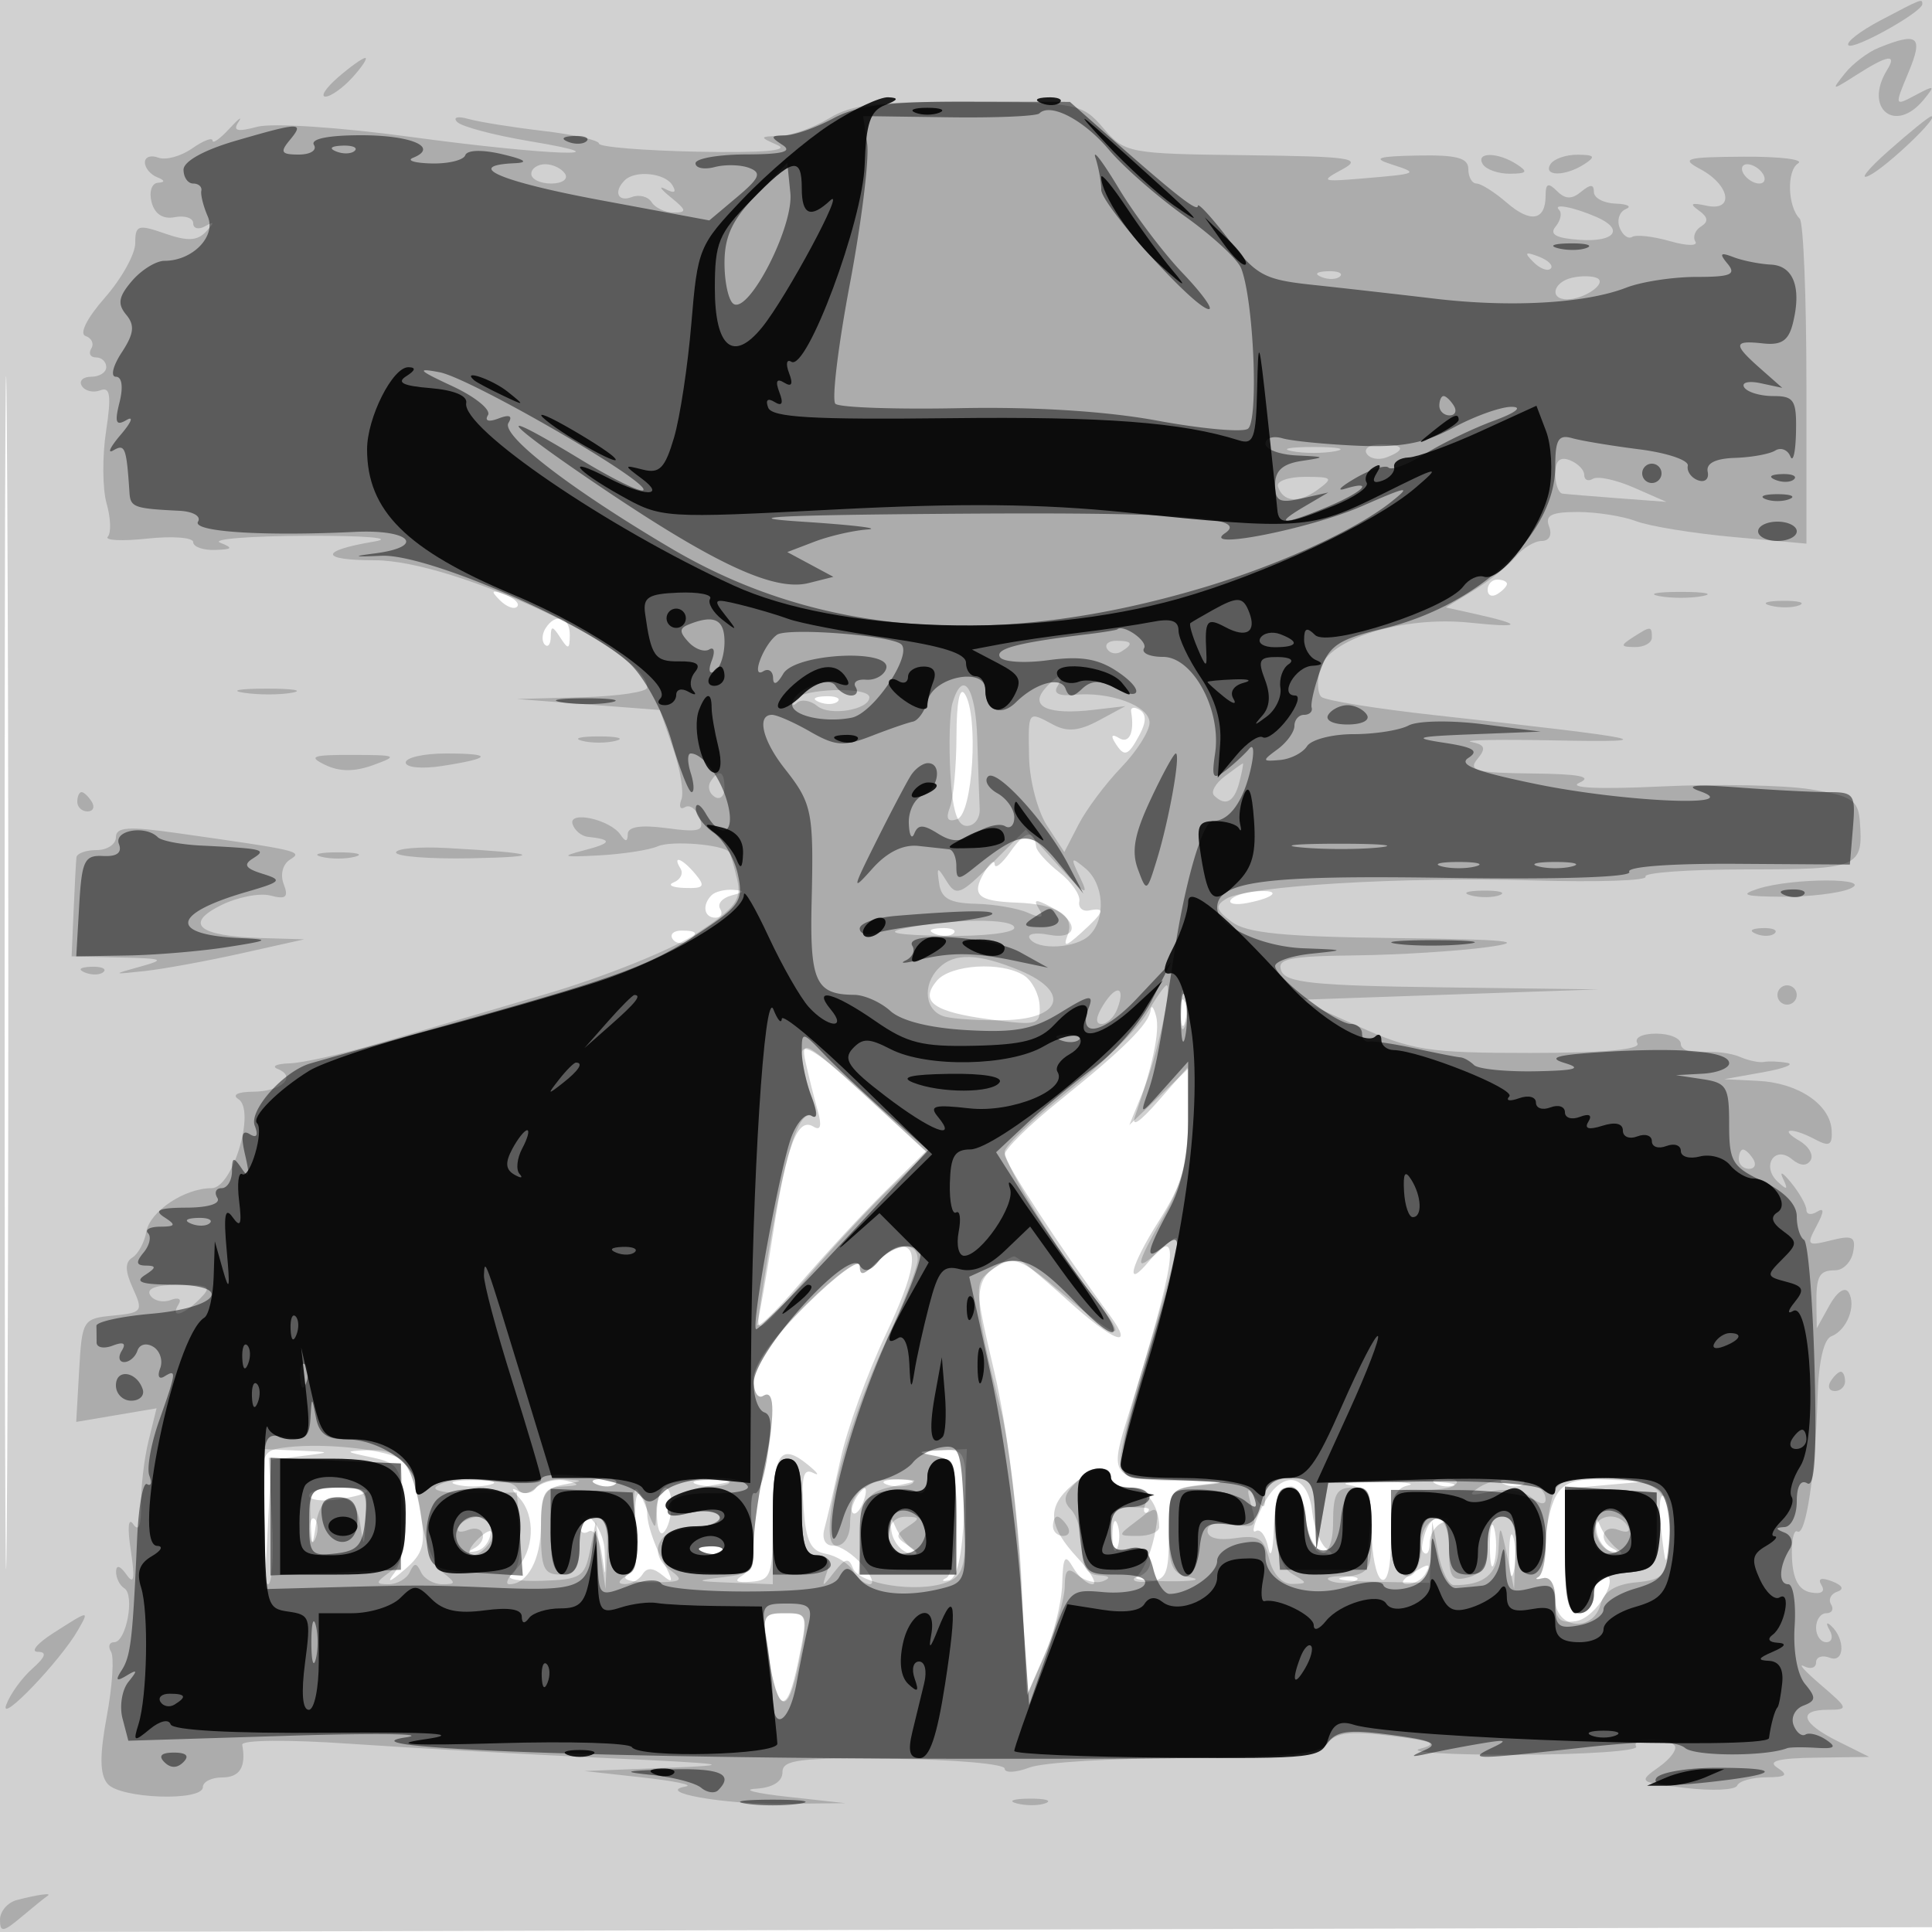 <svg xmlns="http://www.w3.org/2000/svg" width="200" height="200" fill="#000000"><path fill-opacity=".18" fill-rule="evenodd" d="M0 100.005V200.01l100.25-.255 100.25-.255.255-99.75L201.01 0H0zm.481.495c0 55 .121 77.647.269 50.326.148-27.32.148-72.32 0-100C.602 23.147.481 45.5.481 100.5M154 61.059c0 .582.45.781 1 .441s1-.816 1-1.059-.45-.441-1-.441-1 .477-1 1.059M51.733 62.124c.679.684 1.486.991 1.793.683.308-.308-.247-.867-1.233-1.243-1.425-.542-1.54-.428-.56.56m4.726 2.943c-.363.586-.389 1.336-.059 1.666s.607-.037.615-.816c.013-1.167.187-1.152.985.083.828 1.282.972 1.246.985-.25.017-1.937-1.498-2.347-2.526-.683m42.556 11.101c-.008 3.118-.312 6.442-.674 7.387-.464 1.207-.241 1.578.75 1.246 1.608-.538 2.235-10.679.799-12.945-.538-.849-.865.761-.875 4.312m-14.202-3.485c.721.289 1.584.253 1.916-.079s-.258-.568-1.312-.525c-1.165.048-1.402.285-.604.604m32.281.993c.37 2.13-.2 3.376-1.249 2.729-.715-.443-.883-.275-.44.44.976 1.581 1.359 1.464 2.563-.784.709-1.326.712-2.141.01-2.575-.565-.349-.963-.264-.884.19m-12.492 14.482c-.881 1.258-1.616 1.849-1.632 1.315-.017-.535-.508-.152-1.092.852-1.356 2.332-.668 2.968 3.366 3.115 4.176.152 6.053 1.344 5.281 3.355-.491 1.28-.21 1.23 1.432-.256 2.362-2.138 2.535-2.637.793-2.289-.687.138-1.146-.287-1.019-.942.127-.656-.803-2.006-2.067-3s-2.343-2.183-2.398-2.641c-.221-1.849-1.144-1.679-2.664.491m-34.155 1.757c.311.503 0 1.142-.691 1.421-.691.278-.188.542 1.116.585 1.999.067 2.177-.158 1.128-1.421-1.36-1.638-2.46-2.053-1.553-.585m3.22 2.752C72.65 93.683 72.872 95 74.059 95c.582 0 .802-.416.488-.924-.314-.509.222-1.131 1.191-1.384 1.398-.365 1.435-.484.179-.576-.871-.064-1.884.184-2.25.551m53.73.499c-.248.401.522.542 1.712.313 2.967-.571 3.611-1.409.928-1.207-1.204.091-2.392.493-2.64.894m-57.784 4.017c.289.467.944.591 1.456.274 1.308-.808 1.161-1.124-.525-1.124-.801 0-1.22.383-.931.85m27.2-.5c.721.289 1.584.253 1.916-.079s-.258-.568-1.312-.525c-1.165.048-1.402.285-.604.604m.152 4.859c-1.804 2.174-.325 3.222 5.654 4.008 4.801.631 5.111.54 5-1.476-.066-1.182-.794-2.575-1.619-3.096-2.334-1.474-7.617-1.144-9.035.564M122.158 105c0 1.375.227 1.938.504 1.25.278-.687.278-1.812 0-2.5-.277-.687-.504-.125-.504 1.25m-3.042-.439c-.155 1.42-2.781 4.026-9.509 9.439-3.076 2.475-5.596 4.955-5.6 5.511-.006.852 5.876 9.853 10.883 16.655 2.654 3.606.435 2.789-4.464-1.642-2.709-2.452-5.151-4.458-5.426-4.459s-1.334.631-2.354 1.403c-1.801 1.364-1.792 1.673.324 10.718 1.213 5.188 2.437 14.63 2.764 21.314l.586 12 1.766-4c.971-2.2 1.813-5.575 1.87-7.5.086-2.879.286-3.189 1.124-1.75.561.963 1.465 1.75 2.01 1.75s-.152-1.233-1.55-2.74c-3.065-3.305-3.201-5.25-.529-7.538C113.257 151.8 115 151.484 115 153c0 .55.948 1 2.107 1 1.493 0 1.934.452 1.511 1.552-.373.972-.186 1.299.5.875.763-.471.873.349.363 2.698-.403 1.856-1.233 3.693-1.844 4.081s-.105.63 1.126.537c1.977-.149 2.237-.718 2.237-4.895 0-4.726.001-4.727 3.75-5.12 2.543-.266 1.936-.405-1.887-.431-7.668-.053-8.042-.414-6.286-6.072 5.242-16.889 5.805-20.8 2.403-16.701-2.587 3.117-1.98.545.969-4.104 2.473-3.9 3.046-5.864 3.024-10.366l-.027-5.554-3.064 3.5c-1.94 2.216-2.807 2.767-2.364 1.5 1.828-5.228 2.568-8.76 2.161-10.306-.246-.932-.499-1.216-.563-.633m-35.745 5.292c.32 1.456.888 3.73 1.262 5.053.465 1.641.33 2.189-.425 1.722-1.642-1.015-2.772 1.941-4.154 10.872-.681 4.4-1.427 8.675-1.658 9.5-.232.825 1.702-.975 4.295-4s6.613-7.37 8.931-9.655l4.214-4.154-6.522-5.993c-5.769-5.3-6.456-5.687-5.943-3.345m7.343 20.861c-1.338 1.338-1.714 1.404-1.714.299 0-.779-2.469 1.037-5.486 4.036-3.462 3.44-5.491 6.303-5.5 7.76-.008 1.287.428 2.036.986 1.691 1.14-.705 1.251 1.35.361 6.73-.339 2.052-.905 3.552-1.257 3.334s-.468 1.42-.256 3.639c.254 2.664-.075 4.319-.969 4.872-.953.589-.692.787.884.668 2.059-.155 2.237-.665 2.237-6.397 0-6.857.753-8.056 3.603-5.74 1.043.848 1.306 1.24.585.871-1.005-.515-1.239.343-1 3.667.245 3.413.739 4.418 2.312 4.709 1.1.203 2.36.995 2.8 1.758.44.764 1.223 1.389 1.74 1.389s.17-.9-.772-2-2.318-2-3.058-2c-.797 0-1.149-.713-.865-1.75.264-.963 1.019-4.225 1.677-7.25s2.743-8.771 4.634-12.77c3.113-6.582 3.543-9.23 1.499-9.23-.399 0-1.498.771-2.441 1.714M27.196 157.25l.196 7.25.348-6.69.349-6.69 3.205-.4c3.102-.387 3.085-.405-.544-.56L27 150zm11.304-6.377c2.771.589 3.023 1.005 3.308 5.46.183 2.863-.217 5.502-.983 6.495-.844 1.093-.486.984 1.032-.314 1.967-1.682 2.226-2.594 1.689-5.951-.804-5.028-2.12-6.593-5.418-6.445-2.53.114-2.516.142.372.755m58.25-.167c2.027.39 2.25 1.012 2.25 6.28 0 3.216-.461 6.076-1.025 6.356-.564.279-.451.393.25.253.843-.168 1.375-2.513 1.571-6.925l.295-6.67-2.795.136c-2.359.115-2.444.204-.546.57m-49.5 2.983c.962.252 2.538.252 3.5 0 .962-.251.175-.457-1.75-.457s-2.712.206-1.75.457m8.24.327c-.346.559-1.16.718-1.809.354-.796-.447-.774-.225.069.683 1.724 1.858 1.566 5.488-.321 7.376-.865.864-1.18 1.571-.7 1.571 1.894 0 3.271-2.581 3.271-6.13 0-3.074.396-3.807 2.25-4.164 2.249-.433 2.249-.434.059-.57-1.205-.075-2.474.321-2.819.88m6.323-.333c.721.289 1.584.253 1.916-.079s-.258-.568-1.312-.525c-1.165.048-1.402.285-.604.604m10.456.01c.973.254 2.323.237 3-.037s-.119-.481-1.769-.461-2.204.244-1.231.498m19.481-.031c.688.278 1.813.278 2.5 0 .688-.277.125-.504-1.25-.504s-1.937.227-1.25.504m38.918 2.301c-.842 1.689-1.144 2.831-.671 2.539s1.056.488 1.295 1.733c.24 1.246.497.353.572-1.985.166-5.196 2.831-6.06 3.323-1.077.174 1.77.976 3.351 1.813 3.576 1.013.272 1.123.134.34-.426-.638-.456-1.313-2.174-1.5-3.818-.471-4.141-3.232-4.431-5.172-.542m9.082-2.214c1.931.335 2.25 1.01 2.25 4.762 0 2.404.45 4.649 1 4.989.616.38 1-1.299 1-4.368 0-3.939.367-5.064 1.75-5.36.963-.206-.5-.383-3.25-.394-2.75-.01-3.988.157-2.75.371m9.063-.066c.721.289 1.584.253 1.916-.079s-.258-.568-1.312-.525c-1.165.048-1.402.285-.604.604m7 0c.721.289 1.584.253 1.916-.079s-.258-.568-1.312-.525c-1.165.048-1.402.285-.604.604m5.222 1.251c-.569 1.064-1.035 3.277-1.035 4.917s-.338 3.171-.75 3.402c-.412.23-.187.282.5.114.752-.183 1.25.708 1.25 2.234 0 2.027.431 2.474 2.141 2.219 2.113-.316 4.755-4.82 2.827-4.82-.533 0-.968.9-.968 2 0 1.111-.667 2-1.5 2-1.178 0-1.5-1.383-1.5-6.443v-6.442l4.25-.383 4.25-.383-4.215-.174c-3.256-.135-4.45.265-5.25 1.759M32 154.827c0 .455 1.35.628 3 .386s3-.614 3-.826c0-.213-1.35-.387-3-.387s-3 .372-3 .827m33.848 3.376c.255 2.674-.076 4.327-.982 4.901-.907.574-.966.871-.175.881.655.008 1.483-.457 1.839-1.034.443-.716 1.098-.675 2.066.129 1.163.965 1.148.658-.082-1.701-.826-1.584-1.504-3.64-1.508-4.57-.003-.93-.352-1.905-.774-2.166s-.596 1.341-.384 3.56M68 156.667c0 1.466.309 2.357.687 1.979 1.006-1.005 1.12-4.646.146-4.646-.458 0-.833 1.2-.833 2.667m20.459-1.6c-.363.586-.445 1.281-.183 1.543s.743-.218 1.069-1.067c.676-1.762.1-2.072-.886-.476m83.492 3.209c.487 4.12.508 4.141.847.847.191-1.858-.033-3.758-.499-4.224s-.622 1.054-.348 3.377m-139.872.307c.048 1.165.285 1.402.604.605.289-.722.253-1.585-.079-1.917s-.568.258-.525 1.312M60 157.976c0 .628.421.882.935.564.515-.318 1.119.668 1.343 2.191.408 2.766.408 2.766.315-.154-.085-2.685-2.593-5.2-2.593-2.601m32.268.441c.127 1.055.907 2.101 1.732 2.326.965.263 1.107.114.4-.417-.605-.454-1.385-1.501-1.732-2.326-.445-1.054-.564-.93-.4.417m22.89.583c0 1.375.227 1.938.504 1.25.278-.687.278-1.812 0-2.5-.277-.687-.504-.125-.504 1.25m32.187-.457c-.326.849-.311 1.824.031 2.167.343.343.624-.089.624-.96s.563-1.81 1.25-2.088c.979-.395.972-.521-.031-.583-.705-.043-1.548.615-1.874 1.464m6.887 1.457c0 1.925.206 2.713.457 1.75.252-.963.252-2.537 0-3.5-.251-.963-.457-.175-.457 1.75m11.036-1.583c.127 1.055.907 2.101 1.732 2.326.965.263 1.107.114.4-.417-.605-.454-1.385-1.501-1.732-2.326-.445-1.054-.564-.93-.4.417m-116.057 1.184c-.71.769-.849 1.399-.309 1.399 1.038 0 2.541-1.902 1.948-2.466-.192-.183-.93.297-1.639 1.067M156.232 161c0 1.925.206 2.713.457 1.75.252-.963.252-2.537 0-3.5-.251-.963-.457-.175-.457 1.75m-83.419-.317c.721.289 1.584.253 1.916-.079s-.258-.568-1.312-.525c-1.165.048-1.402.285-.604.604M146 163c-.901.582-1.025.975-.309.985.655.008 1.469-.435 1.809-.985.767-1.242.421-1.242-1.5 0m-8.25.662c.688.278 1.813.278 2.5 0 .688-.277.125-.504-1.25-.504s-1.937.227-1.25.504m-58.235 7.588c1.006 6.19 1.953 6.419 3.114.752 1.005-4.905.977-5.002-1.39-5.002-2.283 0-2.377.233-1.724 4.25"/><path fill-opacity=".177" fill-rule="evenodd" d="M194.656 2.116c-2.115 1.116-3.601 2.272-3.303 2.57.53.53 7.647-3.442 7.647-4.268 0-.586-.056-.564-4.344 1.698m-.191 2.836c-1.119.453-2.694 1.654-3.5 2.669-1.415 1.781-1.372 1.785 1.25.112 3.201-2.043 4.192-2.201 3.141-.501-2.46 3.981.821 6.681 3.772 3.104 1.241-1.505 1.162-1.552-.831-.49-2.187 1.166-2.193 1.148-.737-2.336 1.573-3.765 1.017-4.225-3.095-2.558M35 8c-1.268 1.1-1.857 2-1.308 2s1.813-.9 2.808-2 1.584-2 1.308-2-1.54.9-2.808 2m50.86 4.231c-1.599.973-3.91 1.801-5.134 1.839-2.137.068-2.146.106-.226.955 1.291.571-1.628.812-8.24.68-5.632-.113-10.245-.491-10.25-.84s-2.597-.938-5.76-1.309-6.65-.929-7.75-1.24c-1.123-.317-1.639-.181-1.176.31.453.481 3.828 1.376 7.5 1.989 10.818 1.806 1.806 1.478-12.382-.452-7.309-.994-14.273-1.451-15.815-1.038-2.071.553-2.554.431-1.942-.491.448-.676.027-.37-.935.68-.962 1.049-1.75 1.607-1.75 1.24s-.952-.001-2.115.814-2.738 1.242-3.5.95S15 16.247 15 16.81s.563 1.25 1.25 1.528q1.258.505.094.583c-.638.044-.931.942-.654 2.003.326 1.243 1.177 1.794 2.407 1.557 1.047-.201 1.903.085 1.903.635 0 .551.563.684 1.25.296.964-.544.981-.414.076.566-.892.965-1.914 1.013-4.25.198-2.788-.972-3.076-.879-3.076.994 0 1.136-1.416 3.678-3.146 5.649-1.853 2.11-2.673 3.741-1.994 3.968.634.211.898.795.587 1.298s-.088.915.494.915S11 37.45 11 38s-.702 1-1.559 1-1.293.43-.968.956 1.184.729 1.908.451c1.034-.397 1.162.514.596 4.246-.397 2.614-.37 5.977.059 7.474.43 1.497.485 3.041.123 3.431-.363.389 1.478.479 4.091.198s4.75-.116 4.75.367c0 .482 1.012.845 2.25.807 1.829-.057 1.93-.198.538-.75-.942-.374 3.108-.695 9-.714 6.123-.02 9.101.235 6.951.594-5.724.957-5.684 1.94.078 1.94C46.986 58 67 67.356 67 71.174c0 .454-3.038.907-6.75 1.006l-6.75.18 7.404.57 7.404.57 1.369 3.968c.753 2.183 1.139 4.569.858 5.302-.282.734-.114 1.088.372.788s1.165.186 1.508 1.082c.533 1.388.03 1.549-3.395 1.09q-4.02-.54-4.035.615c-.011.813-.233.833-.75.067-1.072-1.586-5.445-2.542-4.959-1.083.215.644.916 1.227 1.557 1.296 2.608.279 2.519.65-.333 1.389-2.533.656-2.299.74 1.5.537 2.475-.132 5.218-.557 6.095-.943 1.407-.62 6.755-.187 7.387.598.13.162.498 1.419.818 2.794.497 2.138-.098 2.947-4.11 5.589-2.596 1.71-9.6 4.53-15.69 6.319-6.05 1.777-13.938 4.1-17.528 5.161-3.591 1.062-7.641 1.967-9 2.01-1.36.043-1.907.307-1.216.585 2.021.815.363 2.335-2.565 2.351-1.572.009-2.203.326-1.516.763 1.822 1.159-.597 9.222-2.767 9.222-2.801 0-6.387 2.391-6.758 4.506-.192 1.097-.842 2.299-1.443 2.672-.787.489-.773 1.383.051 3.191 1.083 2.376.972 2.528-2.057 2.821-3.119.302-3.209.447-3.507 5.657l-.305 5.348 4.158-.703 4.158-.702-.827 3.355c-.455 1.845-.804 4.83-.776 6.633.033 2.147-.247 2.837-.813 2-.51-.756-.613.357-.251 2.722.453 2.966.338 3.612-.448 2.5-.652-.923-1.065-1.042-1.075-.309-.008.655.375 1.432.851 1.726 1.115.689.202 5.583-1.042 5.583-.518 0-.667.445-.33.99.336.544.14 3.538-.436 6.654-.757 4.096-.738 6.037.07 7.01C12.417 186.207 21 186.508 21 185c0-.55.9-1 2-1 1.831 0 2.497-1.086 2.075-3.381-.093-.504 4.681-.55 11.131-.107 6.212.427 18.044 1.087 26.294 1.468 13.073.604 13.908.736 6.5 1.025l-8.5.331 6 .664c3.3.365 5.325.784 4.5.932-3.277.585 3.835 1.865 10 1.8l6.5-.068-6-.664c-3.3-.365-4.763-.739-3.25-.832 1.736-.106 2.75-.735 2.75-1.708 0-1.305 1.749-1.517 11.5-1.392 6.325.081 11.5.538 11.5 1.015s1.154.429 2.565-.108c1.411-.536 8.674-.975 16.14-.975 10.87 0 13.796-.297 14.685-1.492.867-1.165 2.315-1.343 6.61-.813 4.347.536 4.976.816 3 1.338-1.375.364 3.21.642 10.189.619 6.979-.022 12.465-.403 12.191-.846-.595-.963 2.998-1.095 3.947-.146.363.363-.349 1.376-1.583 2.25-2.196 1.556-2.136 1.603 2.756 2.18 2.75.324 5.15.212 5.333-.25.184-.462 1.534-.847 3-.855 2.089-.012 2.342-.226 1.167-.985-1.074-.694.063-.992 4-1.049l5.5-.079-3.25-1.617c-3.783-1.883-4.203-3.253-1-3.26 2.14-.005 2.103-.131-.75-2.572-1.65-1.412-2.437-2.284-1.75-1.936.688.347 1.25.169 1.25-.397 0-.565.64-.782 1.423-.481 1.534.588 1.62-1.958.112-3.33-.47-.428-.532-.216-.136.471.395.687.242 1.25-.34 1.25s-1.059-.675-1.059-1.5.477-1.5 1.059-1.5.805-.412.494-.915-.023-1.095.64-1.316c.748-.249.541-.657-.545-1.074-1.132-.434-1.515-.288-1.082.413.409.66-.03.949-1.12.738-1.234-.238-1.837-1.34-1.94-3.545-.082-1.759.17-3.001.56-2.76.875.54 1.869-6.077 2.086-13.883.102-3.659.635-6.023 1.428-6.327 1.613-.619 2.621-3.197 1.781-4.556-.374-.605-1.203-.04-1.968 1.34l-1.322 2.385-.036-2.25c-.049-3.161.257-3.75 1.952-3.752.817-.001 1.649-.848 1.849-1.883.304-1.583-.059-1.776-2.289-1.216-2.467.619-2.572.516-1.5-1.487.797-1.489.813-1.944.053-1.474-.605.374-1.1.289-1.1-.188s-.708-1.741-1.574-2.809c-.866-1.067-1.25-1.266-.853-.441.56 1.167.441 1.242-.539.337-1.73-1.597-.331-3.828 1.466-2.337.851.706 1.539.745 1.932.11.336-.543-.187-1.451-1.161-2.018-2.242-1.305-.757-1.423 1.656-.131 1.448.775 1.775.589 1.685-.958-.156-2.681-3.472-4.908-7.612-5.113l-3.5-.174 4-.716c2.2-.394 3.325-.833 2.5-.977-.825-.143-1.905-.184-2.399-.092-.495.093-1.62-.146-2.5-.53-.881-.384-2.613-.599-3.851-.478s-2.25-.262-2.25-.851c0-.59-1.152-1.072-2.559-1.072-1.451 0-2.292.433-1.941 1 .399.645-3.531 1-11.066 1-10.595 0-12.255-.256-17.809-2.75l-6.125-2.75 15.5-.54 15.5-.539-16.143-.211c-13.292-.173-16.245-.475-16.719-1.71-.481-1.254.774-1.516 7.643-1.599 4.521-.054 10.694-.441 13.719-.859 4.237-.586 2.055-.8-9.5-.933-11.614-.134-15.45-.513-16.995-1.68-1.653-1.249-1.751-1.659-.57-2.389 2.162-1.336 18.35-2.302 31.84-1.899 6.619.197 11.826.021 11.571-.391s4.464-.75 10.488-.75c11.617 0 12.068-.193 11.694-4.999-.169-2.179-.825-2.602-5.111-3.293-2.704-.436-9.642-.57-15.417-.296-6.498.308-9.738.16-8.5-.387 1.417-.627-.002-.905-4.872-.955-5.811-.059-6.691-.289-5.697-1.486.934-1.126.806-1.491-.628-1.78-.992-.2 2.922-.271 8.697-.157 11.601.228 9.756-.159-12.5-2.618-6.05-.669-11.323-1.519-11.717-1.89-.395-.37-.46-1.658-.146-2.861.819-3.128 8.572-5.538 15.514-4.821 5.468.565 5.627.224.434-.93l-2.915-.648 2.915-1.777c1.603-.978 3.533-2.526 4.287-3.44.755-.914 1.979-1.662 2.719-1.662.786 0 1.107-.624.771-1.5-.445-1.159.228-1.5 2.966-1.5 1.948 0 4.67.429 6.048.953s5.908 1.261 10.065 1.638l7.559.685V39.805c0-9.06-.312-16.783-.692-17.164-1.262-1.262-1.369-4.985-.165-5.729.652-.403-1.884-.714-5.634-.691-6.036.038-6.552.186-4.491 1.289 3.088 1.652 3.545 4.415.626 3.782-1.576-.342-1.785-.211-.787.496.963.683 1.031 1.163.233 1.656-.617.382-.882 1.084-.587 1.561s-.887.458-2.626-.04c-1.739-.499-3.501-.698-3.915-.442s-.999-.178-1.301-.964-.011-1.648.645-1.915c.657-.268.182-.522-1.056-.565s-2.25-.584-2.25-1.201c0-.818-.359-.825-1.324-.024-.966.802-1.641.781-2.5-.078-.901-.901-1.176-.793-1.176.465 0 2.599-1.551 2.883-4.024.738-1.255-1.088-2.663-1.979-3.129-1.979s-.847-.675-.847-1.5c0-1.156-1.206-1.477-5.25-1.4-4.131.078-4.717.27-2.75.9 2.944.943 2.854.987-3 1.479-4.212.354-4.343.294-2.049-.943 2.154-1.161.94-1.339-10-1.469-12.132-.145-12.509-.216-14.721-2.787-2.201-2.558-2.626-2.641-13.866-2.728-9.437-.073-12.136.239-14.504 1.679m109.64 3.386c-2.2 1.947-3.1 3.097-2 2.554 1.835-.906 7.401-6.22 6.424-6.133-.233.02-2.224 1.631-4.424 3.579M153.5 17c.34.55 1.604.993 2.809.985 1.781-.013 1.91-.197.691-.985-1.97-1.273-4.287-1.273-3.5 0m7 0c-.787 1.273 1.53 1.273 3.5 0 1.219-.788 1.09-.972-.691-.985-1.205-.008-2.469.435-2.809.985M55 18c0 .55.927 1 2.059 1s1.781-.45 1.441-1-1.266-1-2.059-1S55 17.45 55 18m125.5 0c.34.55 1.068 1 1.618 1s.722-.45.382-1-1.068-1-1.618-1-.722.45-.382 1m-115.833.667c-1.179 1.179-.711 2.287.732 1.733.769-.295 1.696-.056 2.059.532.363.587 1.394 1.068 2.292 1.068 1.379 0 1.331-.244-.309-1.574-1.067-.866-1.309-1.246-.536-.846.923.479 1.16.334.69-.425-.775-1.256-3.856-1.561-4.928-.488m96.733 3.066c.32.321.157 1.096-.364 1.724-.673.811.05 1.207 2.509 1.373 3.663.247 4.634-1.105 1.705-2.374-2.37-1.027-4.566-1.439-3.85-.723m-2.667 5.391c.679.684 1.486.991 1.793.683.308-.308-.247-.867-1.233-1.243-1.425-.542-1.54-.428-.56.56m-21.92 1.559c.721.289 1.584.253 1.916-.079s-.258-.568-1.312-.525c-1.165.048-1.402.285-.604.604m25.937.066c-1.994.453-2.398 2.259-.5 2.236 1.799-.022 4.12-1.653 3.107-2.184-.471-.247-1.644-.27-2.607-.052m-29 17.957c1.238.238 3.262.238 4.5 0 1.238-.239.225-.434-2.25-.434s-3.488.195-2.25.434m7.723.25c.325.526 1.252.703 2.059.393 2.067-.793 1.824-1.349-.591-1.349-1.132 0-1.793.43-1.468.956M161 49.031c0 1.083.338 2.014.75 2.07.412.055 3 .269 5.75.476l5 .375-3.353-1.471c-1.845-.809-3.757-1.222-4.25-.917s-.897.126-.897-.398-.675-1.211-1.5-1.528c-1.02-.391-1.5.054-1.5 1.393m-28.71 1.338c.542 1.626 2.16 1.754 4.112.326 1.659-1.213 1.542-1.331-1.313-1.331-1.724 0-2.984.452-2.799 1.005m39.46 11.337c1.238.238 3.262.238 4.5 0 1.238-.239.225-.434-2.25-.434s-3.488.195-2.25.434m11.519.987c.973.254 2.323.237 3-.037s-.119-.481-1.769-.461-2.204.244-1.231.498M169 66c-1.282.828-1.246.972.25.985.963.008 1.75-.435 1.75-.985 0-1.22-.113-1.22-2 0m-54.387 1.183c.289.467.944.591 1.456.274 1.308-.808 1.161-1.124-.525-1.124-.801 0-1.22.383-.931.85m-6.516 4.2c-1.498 1.806.504 2.636 5.072 2.104l3.331-.389-2.753 1.485c-2.021 1.089-3.267 1.209-4.684.451-2.688-1.439-2.625-1.522-2.533 3.345.045 2.409.885 5.605 1.866 7.103l1.785 2.723 1.47-2.852c.809-1.569 2.793-4.224 4.41-5.901S119 75.687 119 74.811c0-1.748-4.126-3.259-7.862-2.879-1.489.152-2.114-.161-1.691-.846.959-1.552.011-1.343-1.35.297m-82.833.335c1.52.229 3.77.223 5-.014s-.014-.425-2.764-.418-3.756.202-2.236.432m57.028.705c-.337.592-.244.743.206.336.45-.408 1.4-.258 2.112.332 1.293 1.073 5.393.382 5.387-.908-.005-1.137-7.047-.917-7.705.24m16.314.327c-.291.963-.393 4.225-.227 7.25.216 3.922.707 5.5 1.712 5.5.775 0 1.372-.787 1.326-1.75s-.159-4.225-.25-7.25c-.162-5.346-1.491-7.292-2.561-3.75M60.25 76.689c.962.252 2.538.252 3.5 0 .963-.251.175-.457-1.75-.457s-2.712.206-1.75.457m-26.589 2.492c1.493.722 3.038.726 5 .011 2.619-.954 2.451-1.035-2.161-1.045-4.185-.01-4.648.159-2.839 1.034M42 78.937c0 .519 1.673.679 3.75.359 5.193-.802 5.352-1.296.417-1.296-2.292 0-4.167.422-4.167.937m84.766 1.444c-.954.724-1.442 1.61-1.084 1.968 1.164 1.163 2.074.692 2.608-1.349.287-1.1.452-1.986.366-1.968-.086.017-.937.624-1.89 1.349m-53.223.55c-.317.512-.118 1.213.441 1.559S75 82.416 75 81.559c0-1.757-.6-2.015-1.457-.628M8 83c0 .55.477 1 1.059 1s.781-.45.441-1-.816-1-1.059-1S8 82.45 8 83m4 3.672c0 .73-.9 1.328-2 1.328s-2.039.338-2.087.75-.179 2.888-.292 5.5L7.415 99l5.042.118c4.513.106 4.728.206 2.043.951-2.925.812-2.912.823.5.451 1.925-.21 6.425-1.034 10-1.832l6.5-1.45-4.5-.134c-6.445-.193-7.992-1.463-4.128-3.39 1.696-.846 4-1.299 5.121-1.006 1.611.422 1.899.174 1.376-1.188-.381-.993-.099-2.069.666-2.542 1.371-.847.961-.942-11.785-2.749-4.974-.705-6.25-.615-6.25.443m90.637 2.758c-3.21 3.21-3.653 3.383-4.63 1.81-.985-1.586-1.054-1.564-.782.249.229 1.528 1.105 2.007 3.787 2.069 1.918.044 4.349.463 5.402.931 1.431.636 1.716.531 1.129-.419-.619-1.002-.337-1.03 1.336-.135 2.916 1.561 2.688 3.407-.349 2.826-1.358-.26-2.232-.087-1.941.383.781 1.264 4.828 1.039 6.211-.344 1.72-1.72 1.479-5.325-.464-6.928-1.516-1.251-1.556-1.151-.451 1.128.903 1.861.329 1.526-2.243-1.309l-3.457-3.81zm-61.638-1.18c.001.412 3.488.683 7.751.6 7.888-.152 6.954-.55-2.501-1.064-2.887-.157-5.25.052-5.25.464m-7.749.439c.962.252 2.538.252 3.5 0 .962-.251.175-.457-1.75-.457s-2.712.206-1.75.457M182 92c-1.972.632-1.444.807 2.5.83 2.75.016 5.9-.357 7-.83 2.652-1.14-5.942-1.14-9.5 0m-29.731.693c.973.254 2.323.237 3-.037s-.119-.481-1.769-.461-2.204.244-1.231.498M93.5 96.132c-1.974.415-.519.672 4.25.75 4.013.065 7.25-.308 7.25-.835 0-1.014-6.509-.966-11.5.085m88.313.551c.721.289 1.584.253 1.916-.079s-.258-.568-1.312-.525c-1.165.048-1.402.285-.604.604M97.2 100.2c-1.782 1.782-1.453 4.501.609 5.04.995.26 3.801.425 6.235.366 5.904-.142 6.762-2.953 1.565-5.125-4.294-1.794-6.812-1.878-8.409-.281m-88.387.483c.721.289 1.584.253 1.916-.079s-.258-.568-1.312-.525c-1.165.048-1.402.285-.604.604m105.391 3.362c-.773 1.238-.839 1.955-.181 1.955.572 0 1.306-.694 1.632-1.543.9-2.346-.072-2.621-1.451-.412m4.501.877c-.95 1.608-4.647 5.246-8.216 8.087S104 118.646 104 119.226c0 1.365 5.43 10.219 9.215 15.024 3.818 4.849 2.828 4.749-3.185-.321-4.365-3.681-5.034-3.945-6.968-2.75-2.36 1.457-2.272 3.791.559 14.821.776 3.025 1.704 10.888 2.061 17.473l.649 11.972 1.932-4.472c1.063-2.46 1.944-5.494 1.96-6.742.021-1.783.314-2.03 1.368-1.155.738.612 1.919.881 2.625.597.807-.324.634-.544-.466-.594-1.231-.056-1.75-.909-1.75-2.879 0-1.54-.511-3.311-1.136-3.936-.847-.847-.739-1.532.429-2.7C113.062 151.795 115 151.5 115 153c0 .55.852 1 1.893 1 1.735 0 3.107 1.803 3.107 4.082 0 .505-.986.918-2.191.918-2.141 0-2.147-.033-.25-1.468 1.892-1.432 1.885-1.469-.309-1.5-1.719-.024-2.25.536-2.25 2.374 0 1.914.409 2.3 2 1.884 2.214-.579 2.945 2.228.769 2.954-.677.225.785.427 3.25.448s3.468-.158 2.231-.397c-1.924-.371-2.25-1.068-2.25-4.804 0-4.181.141-4.388 3.25-4.776l3.25-.406-3.5-.058c-7.692-.126-8-.211-8-2.199 0-1.072 1.078-5.459 2.396-9.75s2.701-9.14 3.075-10.775c.675-2.955.666-2.961-1.396-1.095-2.7 2.444-2.617 1.72.413-3.58 1.805-3.157 2.491-5.845 2.5-9.789l.012-5.437-3.045 2.917-3.046 2.918 1.419-3.481c1.401-3.437 3.072-10.98 2.433-10.98-.181 0-1.107 1.315-2.056 2.922m3.49-.422c.02 1.65.244 2.204.498 1.231s.237-2.323-.037-3-.481.119-.461 1.769M184 103c0 .55.45 1 1 1s1-.45 1-1-.45-1-1-1-1 .45-1 1m-101 6.084c0 .982.449 2.966.997 4.408s.601 2.377.116 2.078c-1.597-.987-3.256 5.05-5.477 19.93-.417 2.791-.09 2.582 4.685-3 2.823-3.3 6.833-7.62 8.91-9.6l3.777-3.6-6.504-6.001c-4.67-4.308-6.504-5.496-6.504-4.215M180 120c0 .55.477 1 1.059 1s.781-.45.441-1-.816-1-1.059-1-.441.45-.441 1m-89.286 10.714c-1.354 1.354-1.714 1.414-1.714.284 0-.786-2.475 1.015-5.5 4.002-3.556 3.512-5.5 6.26-5.5 7.775 0 1.307.442 2.07 1 1.725 1.14-.705 1.251 1.35.361 6.73-.339 2.052-.896 3.557-1.239 3.346-.342-.212-.467 1.565-.277 3.949.339 4.25.28 4.342-3 4.745-3.017.37-2.928.426.905.57L80 164v-6.5c0-5.111.321-6.5 1.5-6.5 1.133 0 1.5 1.222 1.5 5 0 3.926.345 5 1.607 5 1.096 0 1.413.556.998 1.75-.569 1.632-.517 1.63.774-.029 1.12-1.44 1.488-1.51 1.926-.369.633 1.65 6.668 2.572 9.639 1.473 1.787-.661 2.056-1.615 2.056-7.293 0-6.492-.017-6.531-2.75-6.396-2.358.117-2.429.198-.5.57 2.032.391 2.25 1.009 2.25 6.364V163H88.885l.308-4.245c.276-3.812.613-4.31 3.307-4.882 2.782-.59 2.815-.645.45-.755-3.132-.145-4.95 1.538-4.95 4.582 0 1.306-.606 2.3-1.401 2.3-2.091 0 .684-11.622 4.979-20.854 1.882-4.044 3.422-7.982 3.422-8.75 0-1.917-2.215-1.753-4.286.318m-75.172 3.354c.363.588 1.313.818 2.111.512.81-.311 1.181-.121.84.431-.933 1.509.461 1.178 2.15-.511 1.333-1.333 1.096-1.5-2.131-1.5-2.32 0-3.392.386-2.97 1.068M189.5 143c-.34.55-.141 1 .441 1s1.059-.45 1.059-1-.198-1-.441-1-.719.45-1.059 1m-159.75 6.816c-2.705.312-2.75.43-2.75 7.25 0 3.814.337 6.935.75 6.936s.598-2.945.413-6.548l-.338-6.549 6.838.297 6.837.298.314 4.967c.241 3.829-.089 5.261-1.441 6.25-1.529 1.118-1.548 1.283-.147 1.283.884 0 1.87-.562 2.191-1.25.466-1 .7-1 1.166 0 .321.688 1.307 1.25 2.191 1.25 1.465 0 1.467-.111.024-1.25-.872-.687-1.88-3.351-2.24-5.918s-1.196-5.105-1.857-5.638c-1.365-1.102-7.851-1.849-11.951-1.378m15.493 4.013c-.721.457.771.771 3.5.734l4.757-.063.319 3.898c.188 2.294-.179 4.206-.89 4.646-.666.411.762.682 3.172.602 4.024-.134 4.43-.391 4.98-3.146l.599-3 .5 3.5.5 3.5.16-3.75c.117-2.738-.245-3.75-1.34-3.75q-1.5 0-1.5 3c0 2.333-.444 3-2 3-1.704 0-2-.667-2-4.5 0-3.966.267-4.514 2.25-4.616 1.767-.091 1.864-.216.452-.583-.989-.256-2.411.043-3.161.665-.937.778-1.565.804-2.011.083-.758-1.228-6.462-1.379-8.287-.22m16.57-.146c.721.289 1.584.253 1.916-.079s-.258-.568-1.312-.525c-1.165.048-1.402.285-.604.604m7.437-.021c-.687.278-1.279 1.48-1.313 2.671-.064 2.167-.064 2.167-.968-.083-1.304-3.244-1.574-2.797-1.129 1.869.25 2.617-.068 4.404-.871 4.9-.747.462.251.781 2.438.781 3.215 0 3.476-.165 1.985-1.255-2.59-1.894-1.053-4.545 2.636-4.545 1.813 0 2.834-.415 2.47-1.004-.341-.552-1.777-.713-3.19-.359-1.933.486-2.455.301-2.109-.746.253-.765 1.999-1.669 3.88-2.009 3.338-.604 3.348-.62.421-.671-1.65-.029-3.562.174-4.25.451m61.735 1.088c-.014 1.509-.161 1.543-1.066.25-.808-1.155-.894-.951-.373.888.609 2.152.418 2.338-1.935 1.888-1.63-.311-2.611-.052-2.611.689 0 .74 1.084 1.03 2.868.768 2.413-.354 2.971-.01 3.519 2.173.392 1.562 1.34 2.582 2.382 2.564 1.629-.029 1.628-.091-.019-1.05-2.247-1.309-2.515-8.92-.313-8.92.881 0 1.557 1.227 1.75 3.173.452 4.584 2.813 4.929 2.813.41 0-2.916.372-3.583 2-3.583 1.699 0 2 .667 2 4.434 0 4.077-.221 4.464-2.75 4.814-1.512.209-.162.432 3 .495l5.75.114.132-3.178.131-3.179.619 3.289c.34 1.809 1.068 3.295 1.618 3.302 3.087.036 4.51-1.115 4.632-3.747.123-2.661.179-2.619.868.656l.737 3.5.131-3.75c.096-2.725-.278-3.75-1.368-3.75-.987 0-1.5.987-1.5 2.883 0 2.043-.583 3.036-2 3.407-1.718.449-2 .03-2-2.967 0-4.156-2.324-4.152-2.816.004-.557 4.704-3.184 3.252-3.184-1.76 0-4.283.102-4.43 3.014-4.348 1.658.048 3.257-.157 3.554-.454.298-.297-2.521-.478-6.264-.403l-6.804.138-.618 3.5-.619 3.5-.131-3.75c-.116-3.298-.433-3.75-2.632-3.75-1.708 0-2.505.554-2.515 1.75m22.015-.704c-1.112.752-.785.849 1.263.373 1.64-.381 3.367-.141 4.25.592.863.716 1.487.808 1.487.218 0-2.073-4.549-2.842-7-1.183m7.63 1.204c-.331 1.238-.609 3.45-.616 4.917s-.352 2.855-.764 3.086-.187.282.5.114c.745-.181 1.25.694 1.25 2.164 0 3.095 3.909 3.531 4.696.525.342-1.309 1.537-2.044 3.656-2.25 2.862-.278 3.177-.653 3.463-4.126.428-5.201-1.083-6.68-6.821-6.68-4.092 0-4.845.316-5.364 2.25m-128.48 2c.139 3.025.179 3.06.566.5.283-1.869 1.015-2.75 2.284-2.75s2.001.881 2.284 2.75c.387 2.56.427 2.525.566-.5.137-2.978-.101-3.25-2.85-3.25s-2.987.272-2.85 3.25M162 160.445c0 5.16.319 6.555 1.5 6.555.825 0 1.5-.871 1.5-1.937 0-1.454.81-2.014 3.25-2.25 3.073-.296 3.25-.531 3.25-4.313v-4l-4.75-.305-4.75-.305zm-114.493-2.456c-.35.566.051.734.941.393 1.701-.653 2.182 1.139.527 1.96-.564.279-.451.392.25.25 1.858-.376 2.222-3.592.407-3.592-.833 0-1.789.445-2.125.989M92 159c0 1.244.662 1.994 1.75 1.985 1.498-.013 1.534-.157.25-1-1.333-.876-1.333-1.094 0-1.97 1.284-.843 1.248-.987-.25-1-1.088-.009-1.75.741-1.75 1.985m17-1c0 .55.477 1 1.059 1s.781-.45.441-1-.816-1-1.059-1-.441.45-.441 1m56.177.667c.178.917.897 1.783 1.598 1.925s.814.029.25-.25c-1.655-.821-1.174-2.613.527-1.96.89.341 1.291.173.941-.393-1.028-1.663-3.666-1.123-3.316.678m-92.364 2.016c.721.289 1.584.253 1.916-.079s-.258-.568-1.312-.525c-1.165.048-1.402.285-.604.604M5.5 169.068c-1.65 1.057-2.369 1.924-1.597 1.927.989.003.821.522-.569 1.755-1.085.963-2.298 2.65-2.696 3.75-.747 2.064 5.61-4.565 7.432-7.75 1.201-2.101 1.207-2.102-2.57.318m74.015 2.182c1.016 6.248 2.069 6.514 3.197.806.983-4.968.958-5.056-1.444-5.056-2.317 0-2.408.221-1.753 4.25m25.754 15.443c.973.254 2.323.237 3-.037s-.119-.481-1.769-.461-2.204.244-1.231.498M1.75 196.689c-.962.252-1.75 1.169-1.75 2.039 0 1.35.33 1.304 2.25-.312 1.238-1.042 2.438-2.012 2.667-2.155.555-.348-1.004-.137-3.167.428"/><path fill-opacity=".471" fill-rule="evenodd" d="M86.273 12.25c-1.796.963-4.055 1.757-5.019 1.765-1.498.013-1.535.157-.254.985 1.074.694.008.974-3.75.985-2.888.008-5.25.423-5.25.921s.893.673 1.985.388 2.702-.244 3.578.092c1.309.502 1.082 1.042-1.271 3.022l-2.865 2.41-11.213-2.086c-10.413-1.937-14.283-3.592-8.964-3.834 1.529-.07 1.128-.369-1.25-.932-2.071-.491-3.636-.449-3.833.102-.184.513-1.759.896-3.5.853s-2.602-.307-1.911-.585C45.467 15.243 42.607 14 37.382 14c-3.412 0-5.265.38-4.882 1 .34.55-.364 1-1.563 1-1.826 0-1.979-.245-.937-1.5 1.557-1.876 1.079-1.87-5.596.071-3.285.955-5.404 2.131-5.404 3 0 .786.45 1.429 1 1.429s.929.337.841.75c-.087.413.211 1.603.663 2.645.897 2.07-1.564 4.605-4.473 4.605-.873 0-2.387.935-3.366 2.078-1.393 1.628-1.524 2.386-.604 3.495.915 1.103.812 1.972-.466 3.922-.903 1.378-1.172 2.505-.599 2.505.628 0 .778 1.053.377 2.649-.526 2.098-.374 2.479.731 1.828.768-.451.496.234-.604 1.523s-1.437 2.015-.75 1.613c1.192-.697 1.345-.292 1.654 4.387.099 1.51.475 1.646 5.155 1.875 1.428.07 2.286.567 1.941 1.125-.647 1.047 6.699 1.527 16.25 1.061 5.767-.281 7.399 1.543 2 2.235-2.359.303-2.153.368.75.237 4.733-.213 21.375 7.024 25.727 11.188 1.52 1.454 3.413 4.97 4.278 7.944.853 2.934 1.794 5.335 2.09 5.335.297 0 .254-.9-.095-2s-.347-2 .004-2c1.283 0 3.176 2.588 3.846 5.26.774 3.081-.682 3.716-2.27.99-.561-.963-1.033-1.213-1.05-.557-.016.657.81 1.782 1.836 2.5 1.026.719 2.158 2.657 2.516 4.307.595 2.744.244 3.269-4.116 6.151-5.113 3.38-8.158 4.481-26.766 9.676-6.6 1.843-12.623 3.536-13.385 3.762-2.763.82-6.354 4.845-5.744 6.436.392 1.022.206 1.331-.528.878-.799-.494-.935.156-.458 2.198.495 2.124.404 2.498-.339 1.399-.872-1.288-1.018-1.253-1.031.25-.008.963-.492 1.75-1.074 1.75s-.781.45-.441 1c.37.599-.91 1.006-3.191 1.015-2.828.012-3.422.265-2.309.985 1.255.811 1.187.972-.417.985-1.054.008-1.62.311-1.258.673s.156 1.262-.456 2c-.84 1.012-.776 1.346.259 1.357 1.078.012 1.05.224-.128.985-1.096.708-.333.973 2.833.985 6.522.023 4.802 2.402-2.18 3.015-3.13.275-5.682.838-5.672 1.25s.019 1.186.019 1.719c0 .532.749.681 1.664.33 1.119-.43 1.427-.256.941.531-.398.644-.284 1.17.253 1.17s1.152-.53 1.368-1.177c.223-.669.935-.841 1.651-.399.693.428 1.009 1.431.703 2.229-.311.81-.121 1.181.431.84 1.296-.801 1.263-.52-.539 4.587-.841 2.382-1.296 4.937-1.012 5.677.285.741.177 1.137-.239.879-.416-.257-.879 2.307-1.028 5.698-.458 10.398-.66 12.115-1.598 13.571-.677 1.051-.551 1.192.5.558 1.139-.686 1.176-.564.197.647-.665.822-.938 2.528-.607 3.792l.601 2.298 16.607-.516c9.134-.284 14.582-.208 12.107.169-7.44 1.134 21.526 2.204 59.863 2.213 30.35.006 34.5-.18 35.533-1.593.948-1.296 2.201-1.463 6.61-.878 4.258.565 5.012.909 3.468 1.584-1.604.7-1.505.76.526.317a135 135 0 0 1 5.5-1.039c2.434-.402 2.623-.316 1 .454-2.665 1.264-2.008 1.266 9.111.026 6.819-.76 9.904-.754 10.838.02 1.045.868 8.342.88 10.551.017.275-.108 1.625-.125 3-.04 1.929.12 2.168-.068 1.048-.823-.799-.539-1.764-.786-2.145-.551-.382.236-.937-.207-1.235-.983s.156-1.679 1.008-2.006c1.319-.507 1.347-.838.187-2.238-.81-.977-1.25-3.405-1.083-5.988.153-2.39-.144-4.345-.662-4.345-1.043 0-.958-1.866.166-3.665.401-.64.163-1.392-.528-1.671-.998-.402-.999-.522-.006-.585.688-.043 1.25-1.231 1.25-2.638 0-1.592.412-2.305 1.09-1.885.771.476.99-3.043.75-12.037-.187-6.99-.678-12.918-1.09-13.173s-.75-1.345-.75-2.421c0-1.252-1.261-2.559-3.5-3.626-3.189-1.521-3.5-2.047-3.5-5.918 0-3.867-.247-4.286-2.75-4.665l-2.75-.416 2.75-.15c1.512-.083 2.75-.571 2.75-1.087 0-1.222-4.905-1.661-13-1.164-4.871.299-5.874.588-4 1.151 1.857.558 1.065.776-3.083.85-3.071.055-5.921-.238-6.334-.65s-1.05-.77-1.416-.795c-.367-.025-2.467-.438-4.667-.918s-4.338-.798-4.75-.705c-.412.092-.75-.282-.75-.832s-.52-1-1.156-1c-1.507 0-7.844-4.839-7.844-5.991 0-.488 1.688-1.065 3.75-1.281 3.61-.377 3.581-.398-.777-.56-4.368-.162-8.973-2.312-8.973-4.19 0-2.759 4.89-3.394 23.864-3.1 11.551.178 19.135-.07 18.798-.617-.332-.536 4.284-.883 11.136-.838l11.702.077.31-3.75c.294-3.546.152-3.75-2.603-3.75-1.602 0-5.792-.219-9.31-.486-4.415-.335-5.622-.211-3.897.4 4.699 1.666-7.953 1.107-16.993-.751-6.212-1.276-8.092-2.002-7-2.704 1.136-.73.536-1.104-2.507-1.567-3.398-.517-2.947-.649 3-.881l7-.273-6-.766c-3.316-.424-6.753-.365-7.684.131-.927.493-3.492.897-5.701.897s-4.375.562-4.815 1.25-1.7 1.329-2.8 1.426c-1.866.164-1.883.09-.25-1.11.963-.708 1.75-1.799 1.75-2.426s.45-1.14 1-1.14.902-.337.782-.75c-.119-.412.278-2.128.883-3.812.94-2.617 1.886-3.251 6.508-4.36C153.112 62.694 161 55.263 161 48.285c0-2.779.328-3.327 1.75-2.925.963.273 4.099.793 6.97 1.157 2.871.365 5.121 1.128 5 1.698-.121.569.357 1.246 1.061 1.504.705.258 1.155-.136 1-.875-.184-.882.787-1.378 2.822-1.444 1.706-.055 3.58-.395 4.164-.756s1.29-.091 1.569.6.542-.431.585-2.494c.07-3.331-.194-3.75-2.362-3.75-1.343 0-2.693-.408-3.001-.907-.309-.498.452-.689 1.691-.424l2.251.483-2.25-1.986c-2.87-2.534-2.829-2.955.253-2.616 1.906.209 2.643-.282 3.089-2.059.929-3.702.082-5.981-2.267-6.1-1.182-.06-2.927-.408-3.878-.773-1.371-.526-1.496-.383-.604.692.918 1.107.32 1.357-3.249 1.357-2.406 0-5.662.498-7.235 1.108-4.228 1.638-11.935 2.081-19.853 1.141-3.853-.457-9.515-1.098-12.58-1.424-5.066-.538-5.865-.969-8.75-4.724-1.747-2.272-3.176-3.828-3.176-3.456 0 .688-2.285-1.102-9.301-7.288l-3.942-3.476-10.61-.024c-8.227-.019-11.342.369-13.874 1.726m21.319-.509c-.288.288-4.51.469-9.383.401l-8.86-.123.418 2.849c.23 1.567-.576 8.11-1.792 14.539s-1.889 12.006-1.496 12.392c.392.386 6.183.59 12.867.455 7.7-.157 15.19.316 20.437 1.288 4.556.844 8.779 1.229 9.384.855 1.147-.709.63-13.286-.684-16.624-.373-.949-2.997-3.374-5.831-5.389-2.834-2.014-6.376-5.118-7.872-6.899-2.584-3.074-6.052-4.88-7.188-3.744m-48.779 2.942c.721.289 1.584.253 1.916-.079s-.258-.568-1.312-.525c-1.165.048-1.402.285-.604.604m-24 1c.721.289 1.584.253 1.916-.079s-.258-.568-1.312-.525c-1.165.048-1.402.285-.604.604m78.588.649c.33 1.007.599 2.497.599 3.31C114 21.223 123.717 32 125.143 32c.469 0-.761-1.687-2.733-3.75-1.973-2.062-4.941-6-6.597-8.75s-2.741-4.176-2.412-3.168M78.25 20.229c-2.456 2.544-3.25 4.256-3.25 7.01 0 2.003.425 3.905.944 4.226 1.608.994 6.224-8.033 5.873-11.486l-.317-3.116zm83.019 5.464c.973.254 2.323.237 3-.037s-.119-.481-1.769-.461-2.204.244-1.231.498M46.817 39.97c2.374 1.103 4.038 2.455 3.698 3.006-.372.601.066.738 1.097.343 1.128-.433 1.479-.276 1.025.459-.793 1.283 6.406 6.834 16.863 13.003 15.375 9.071 33.554 10.424 54.917 4.087 7.877-2.337 15.917-5.991 19.583-8.901 2.167-1.72 1.768-1.664-3 .424-5.39 2.36-16.876 4.623-14.169 2.791 2.507-1.696-4.675-2.185-29.206-1.991-17.31.138-21.441.366-14.625.809 5.225.339 8.292.703 6.815.809-1.477.105-3.952.675-5.5 1.266L81.5 57.151l2.385 1.282 2.386 1.282-2.555.642c-3.529.885-9.577-1.893-21.29-9.78-10.566-7.115-11.839-8.795-2.248-2.969 3.267 1.984 6.154 3.394 6.415 3.132.793-.793-17.873-11.594-21.093-12.205-2.452-.465-2.211-.203 1.317 1.435M149 42c0 .55.477 1 1.059 1s.781-.45.441-1-.816-1-1.059-1-.441.45-.441 1m1.5 2.245c-3.066 1.653-5.402 2.095-10 1.894-3.3-.144-6.787-.489-7.75-.768-.963-.278-1.75-.025-1.75.562s1.463 1.134 3.25 1.217c3.025.139 3.06.179.5.566-1.966.298-2.75.999-2.75 2.459 0 1.71.447 1.942 2.75 1.425l2.75-.616-2.5 1.472c-3.259 1.92-2.178 1.934 2.378.031 3.722-1.555 4.995-2.842 1.872-1.892-.963.293-.473-.207 1.088-1.11 1.562-.903 3.093-1.387 3.404-1.077s2.022-.335 3.804-1.436c1.781-1.101 4.975-2.639 7.097-3.417 2.248-.824 3.023-1.425 1.857-1.44-1.1-.015-3.8.944-6 2.13M170 49c0 .55.45 1 1 1s1-.45 1-1-.45-1-1-1-1 .45-1 1m13.813.683c.721.289 1.584.253 1.916-.079s-.258-.568-1.312-.525c-1.165.048-1.402.285-.604.604m-1.063 1.979c.688.278 1.813.278 2.5 0 .688-.277.125-.504-1.25-.504s-1.937.227-1.25.504M182 55c0 .55.9 1 2 1s2-.45 2-1-.9-1-2-1-2 .45-2 1M71.279 64.653c-.961.389-.961.775 0 1.816.672.726 1.635 1.069 2.141.762.508-.309.625.209.261 1.157-.391 1.019-.257 1.468.33 1.105.544-.336.989-1.709.989-3.052 0-2.338-1.082-2.858-3.721-1.788m9.148 1.064c-1.401 1.022-2.74 4.595-1.416 3.776.544-.336 1.003-.022 1.019.698.019.808.421.639 1.05-.441 1.254-2.152 11.397-2.629 10.646-.5-.243.688-1.175 1.188-2.073 1.113s-1.385.262-1.083.75c.301.488.098.887-.452.887s-1.279-.451-1.62-1.003c-.699-1.131-4.498.492-4.498 1.922 0 1.182 3.341 1.932 6.15 1.379 2.329-.457 6.504-6.781 5.061-7.663-1.511-.924-11.766-1.661-12.784-.918m32.073-.053c-7.121.864-9.52 1.495-8.984 2.361.314.509 2.565.652 5.001.318 3.283-.45 5.107-.164 7.043 1.105 2.934 1.922 2.674 3.283-.321 1.68-1.383-.74-2.296-.692-3.211.169-.988.93-1.378.932-1.718.009-.49-1.33-3.098-.622-5.141 1.397-1.545 1.528-3.169.847-3.169-1.328 0-2.345-5.294-1.345-5.96 1.125-.297 1.1-.99 2.092-1.54 2.204s-2.486.782-4.302 1.489c-2.851 1.109-3.714 1.047-6.331-.454C82.201 74.782 80.424 74 79.919 74c-1.609 0-.992 2.638 1.3 5.551 2.861 3.637 3.02 4.423 2.8 13.839-.192 8.235.417 9.563 4.402 9.595 1.057.008 2.74.755 3.74 1.661 1.151 1.042 4.074 1.773 7.97 1.994 4.984.282 6.825-.067 9.692-1.84 2.916-1.802 3.427-1.895 2.902-.526-1.269 3.308 1.451 2.82 4.947-.887l3.575-3.791-2.058 4.033c-1.131 2.218-3.774 5.303-5.873 6.856s-5.252 4.166-7.008 5.808l-3.191 2.986 3.573 5.61c1.966 3.086 4.902 7.299 6.526 9.361 3.56 4.522 2.33 4.981-1.779.664-4.14-4.35-5.89-5.12-8.712-3.834l-2.39 1.088 2.257 10.237c1.241 5.63 2.637 15.604 3.102 22.166l.844 11.929 2.076-6c2.055-5.942 2.109-5.997 5.63-5.683 1.956.174 3.852-.164 4.215-.75.418-.677-.603-1.067-2.795-1.067-3.328 0-3.47-.155-3.893-4.25-.242-2.338-.241-4.812.002-5.5.523-1.483 3.227-1.692 3.227-.25 0 .55.9 1 2 1s2 .45 2 1-.9 1-2 1c-1.446 0-2 .667-2 2.406 0 1.859.426 2.295 1.871 1.918 1.377-.361 2.042.192 2.519 2.093.356 1.421 1.119 2.583 1.695 2.583 1.949 0 4.915-2.063 4.915-3.419 0-.741 1.125-1.563 2.5-1.826 1.951-.373 2.5-.064 2.5 1.405 0 2.83 4.269 4.4 8.462 3.113 1.894-.581 3.577-.667 3.741-.19.163.476 1.309.6 2.547.275 1.567-.412 2.286-1.39 2.368-3.225.115-2.543.14-2.531.76.367.353 1.65 1.2 2.955 1.882 2.9s1.884-.167 2.67-.25c.787-.083 1.626-1.162 1.864-2.4.369-1.916.454-1.839.57.519.119 2.434.439 2.693 2.636 2.142 2.161-.543 2.5-.293 2.5 1.842 0 2.095.379 2.397 2.5 1.992 1.375-.263 2.5-1.008 2.5-1.655s1.463-1.607 3.25-2.133c2.841-.837 3.29-1.437 3.565-4.777.173-2.101-.22-4.463-.873-5.25-1.44-1.735-10.942-2.002-10.942-.308 0 .776-.386.808-1.25.102-.702-.573-5.856-.955-11.75-.872l-10.5.148-.618 3.5-.619 3.5-.131-3.75c-.114-3.251-.45-3.75-2.524-3.75-1.733 0-2.568.706-3.035 2.567-.524 2.084-1.155 2.507-3.359 2.25-2.312-.27-2.761.091-3.03 2.433-.55 4.774-3.184 3.381-3.184-1.683 0-4.348.062-4.432 3.25-4.368 1.787.035 3.886.568 4.663 1.183 1.102.872 1.302.788.912-.382-.47-1.409-1.498-1.58-11.575-1.923-2.917-.1-2.861-1.085.75-13.239 3.429-11.541 3.569-12.555 1.5-10.838-2.016 1.674-1.889.718.5-3.739 1.344-2.507 2-5.642 2-9.552v-5.821l-2.508 2.806c-2.495 2.791-2.504 2.793-1.636.306.756-2.169 1.288-4.991 2.732-14.5 1.108-7.295 2.927-13.5 3.957-13.5 1.725 0 3.19-2.039 3.955-5.506.364-1.647.288-2.544-.169-1.994s-1.539 1.552-2.404 2.226c-1.368 1.065-1.516.836-1.137-1.751.661-4.499-2.302-9.975-5.396-9.975-1.382 0-2.263-.403-1.959-.895.441-.713-2.126-2.526-2.767-1.955-.092.082-1.518.314-3.168.514m-54.236 7.054c1.52.229 3.77.223 5-.014s-.014-.425-2.764-.418-3.756.202-2.236.432M137.5 74c-.352.569.509 1 2 1s2.352-.431 2-1c-.34-.55-1.24-1-2-1s-1.66.45-2 1m-18.386 8.758c-1.678 3.581-2.004 5.365-1.32 7.214.899 2.43.921 2.418 1.973-1.007C121.029 84.857 122.248 78 121.716 78c-.206 0-1.377 2.141-2.602 4.758M94.31 80.25c-.444.688-2.044 3.725-3.554 6.75-2.573 5.151-2.6 5.335-.432 2.904 1.508-1.691 3.163-2.505 4.746-2.333 1.336.144 2.768.3 3.18.346s.75.828.75 1.738c0 1.445.222 1.476 1.75.25 4.95-3.974 5.987-4.049 8.771-.63l2.627 3.225-1.562-3c-2.263-4.348-7.417-10.002-8.307-9.112-.419.419.021 1.201.979 1.737S105 83.779 105 84.609s-.432 1.242-.959.916c-.528-.326-1.878-.019-3 .682-1.603 1.001-2.455 1.016-3.97.07-1.506-.941-2.036-.939-2.421.009-.271.668-.528.187-.571-1.067s.596-2.541 1.421-2.857c1.632-.627 2.087-3.362.559-3.362-.518 0-1.304.563-1.749 1.25m-82.001 7.113q.523 1.362-1.643 1.25c-1.925-.1-2.2.471-2.468 5.137L7.895 99l5.303-.088c2.916-.048 7.552-.438 10.302-.866 4.335-.675 4.534-.799 1.5-.928-7.545-.321-7.317-2.51.498-4.781 3.648-1.059 3.795-1.226 1.667-1.888-1.752-.546-2.002-.937-1-1.572 1.491-.945 1.195-1.019-5.411-1.348-2.06-.103-4.047-.489-4.416-.858-1.285-1.284-4.571-.72-4.029.692m122.467.37c2.352.212 5.952.209 8-.006s.124-.388-4.276-.384c-4.4.003-6.076.179-3.724.39m14.474 1.956c.963.252 2.537.252 3.5 0 .963-.251.175-.457-1.75-.457s-2.713.206-1.75.457m10 0c.963.252 2.537.252 3.5 0 .963-.251.175-.457-1.75-.457s-2.713.206-1.75.457m25.563 2.994c.721.289 1.584.253 1.916-.079s-.258-.568-1.312-.525c-1.165.048-1.402.285-.604.604M92.75 94.81c-2.062.171-3.75.764-3.75 1.318s.793.755 1.763.447 3.946-.764 6.614-1.014 5.055-.66 5.306-.911c.462-.462-3.11-.404-9.933.16M107 95c-1.207.78-1.049.972.809.985 1.288.008 2.036-.427 1.691-.985-.743-1.202-.639-1.202-2.5 0m-12.553 2.915c.311.503 0 1.183-.691 1.511s-.131.314 1.244-.03c3.332-.836 5.796-.822 10 .054l3.5.73-2.864-1.59c-3.029-1.681-12.151-2.232-11.189-.675m50.281-.193c1.775.221 4.925.224 7 .008 2.074-.217.622-.397-3.228-.402-3.85-.004-5.548.173-3.772.394m-22.476 7.778c.011 2.2.216 2.982.455 1.738s.23-3.044-.02-4-.446.062-.435 2.262M83 108.789c0 1.144.449 3.261.997 4.703q.996 2.62-.002 2.005c-.549-.34-1.476.639-2.06 2.174-1.169 3.074-4.183 19.415-3.675 19.923.175.175 4.256-3.923 9.068-9.105l8.75-9.424-4.259-3.782c-2.342-2.081-5.284-4.861-6.539-6.179-2.209-2.321-2.28-2.331-2.28-.315m26.813-1.106c.721.289 1.584.253 1.916-.079s-.258-.568-1.312-.525c-1.165.048-1.402.285-.604.604m-90 19c.721.289 1.584.253 1.916-.079s-.258-.568-1.312-.525c-1.165.048-1.402.285-.604.604m71.148 3.864c-.896 1.079-1.495 1.207-1.979.424-1.148-1.857-10.935 9.033-10.96 12.196-.012 1.466.485 2.835 1.105 3.042.837.279.837 1.732 0 5.633-.62 2.891-1.127 6.609-1.127 8.262 0 2.962-.069 3.001-4.75 2.701-3.982-.256-4.75-.628-4.75-2.305 0-1.528.772-2.074 3.269-2.315 1.798-.173 3.008-.737 2.689-1.253-.319-.517-1.737-.649-3.15-.295-1.938.487-2.45.304-2.087-.746.313-.904 1.919-1.362 4.586-1.308 2.258.046 3.873-.292 3.59-.75-.86-1.392-7.156-.931-8.726.639-1.245 1.245-1.649 1.26-2.613.098-1.18-1.422-10.058-2.634-10.058-1.374 0 .39-2.242.444-4.982.12q-4.983-.591-6.5.669c-1.247 1.035-1.518.981-1.518-.306 0-2.147-3.871-4.679-7.153-4.679-2.013 0-2.819-.577-3.141-2.25-.429-2.227-.435-2.226-.57.117-.111 1.933-.575 2.282-2.532 1.908-2.379-.455-2.396-.396-2.25 7.633l.146 8.092 7-.188c8.936-.24 9.789-.237 17 .061 8.287.342 9.323-.052 9.784-3.725.374-2.975.405-2.942.556.602.179 4.192.077 4.112 3.559 2.788 1.392-.529 2.768-.576 3.06-.105.291.471 4.371.839 9.066.817 6.3-.029 8.746-.411 9.331-1.458.675-1.205.989-1.183 2.092.145 1.343 1.618 4.87 1.986 8.843.922 2.154-.577 2.274-1.042 2-7.736-.265-6.485-.47-7.094-2.291-6.804-1.1.176-2.45.889-3 1.585-.55.695-2.17 1.556-3.6 1.912-1.79.445-2.926 1.665-3.648 3.915-.725 2.261-1.079 2.64-1.15 1.229-.18-3.608 2.866-13.759 6.343-21.13 1.859-3.944 3.12-7.432 2.801-7.75-1.045-1.045-2.977-.609-4.285.967m-59.882 12.036c.048 1.165.285 1.402.604.605.289-.722.253-1.585-.079-1.917s-.568.258-.525 1.312M12 143.417c0 .87.713 1.583 1.583 1.583.871 0 1.406-.534 1.188-1.187-.618-1.855-2.771-2.162-2.771-.396M28 157v6.091l6.75-.295 6.75-.296v-11l-6.75-.296-6.75-.295zm52 0v6h3c1.65 0 3-.45 3-1s-.675-1-1.5-1c-1.133 0-1.5-1.222-1.5-5s-.367-5-1.5-5c-1.167 0-1.5 1.333-1.5 6m16-3.941c0 1.192-.445 1.784-1.057 1.406-.581-.359-2.156-.377-3.5-.04-2.079.522-2.443 1.206-2.443 4.594V163h10v-6c0-4.667-.333-6-1.5-6-.848 0-1.5.895-1.5 2.059m-64 4.507c0 3.301.205 3.543 2.75 3.25 2.291-.263 2.802-.858 3.063-3.566.292-3.028.104-3.25-2.75-3.25-2.845 0-3.063.254-3.063 3.566m13.092-2.177c-.68.82-1.091 2.755-.914 4.301.297 2.595.69 2.834 5.132 3.117l4.811.308-.311-4.308c-.299-4.152-.439-4.318-3.896-4.608-2.266-.19-4.04.248-4.822 1.19M57 158.56c0 3.28.392 4.44 1.5 4.44q1.5 0 1.5-3t1.5-3 1.5 3c0 2.049.494 3 1.557 3 1.214 0 1.49-.938 1.25-4.25l-.307-4.25-4.25-.19-4.25-.189zm75.193-.31.307 4.25h9l.307-4.25c.235-3.241-.047-4.25-1.186-4.25-.955 0-1.607 1.173-1.808 3.25-.2 2.083-.852 3.25-1.813 3.25s-1.613-1.167-1.813-3.25c-.201-2.077-.853-3.25-1.808-3.25-1.139 0-1.421 1.009-1.186 4.25m11.807.367c0 3.229.395 4.383 1.5 4.383q1.5 0 1.5-3t1.5-3 1.5 3c0 2.333.444 3 2 3s2-.667 2-3q0-3 1.5-3t1.5 3 1.5 3c1.88 0 2.083-6.294.25-7.743-.687-.544-4.287-.997-8-1.006l-6.75-.018zm18 1.828c0 5.16.319 6.555 1.5 6.555.825 0 1.5-.871 1.5-1.937 0-1.454.81-2.014 3.25-2.25 3.073-.296 3.25-.531 3.25-4.313v-4l-4.75-.305-4.75-.305zm-128.657-3.278c.476 3.119 3.657 3.332 3.657.245 0-1.743-.553-2.412-1.994-2.412-1.48 0-1.908.558-1.663 2.167m59.255-.431c-.329.328-.598 1.455-.598 2.504 0 2.35 3.326 2.02 3.788-.376.314-1.63-2.087-3.232-3.19-2.128m73 0c-.329.328-.598 1.455-.598 2.504 0 2.35 3.326 2.02 3.788-.376.314-1.63-2.087-3.232-3.19-2.128M47.5 158c-.837 1.354.292 3 2.059 3 .793 0 1.441-.9 1.441-2 0-2.07-2.413-2.76-3.5-1m25.313 2.683c.721.289 1.584.253 1.916-.079s-.258-.568-1.312-.525c-1.165.048-1.402.285-.604.604m6.545 9.067c.341 2.063.625 4.762.631 6 .018 3.624 1.728 2.585 2.468-1.5.374-2.062.923-4.762 1.22-6 .46-1.917.135-2.25-2.199-2.25-2.609 0-2.71.178-2.12 3.75m-47.126.25c0 1.925.206 2.713.457 1.75.252-.963.252-2.537 0-3.5-.251-.963-.457-.175-.457 1.75m-15.218 12.414c.648.648 1.324.648 1.972 0 .647-.647.309-.985-.986-.985s-1.633.338-.986.985m50.473 1.329c2.193.223 4.485.819 5.092 1.323.608.504 1.401.621 1.763.259 1.684-1.685.204-2.312-5.092-2.157-4.687.137-5.013.243-1.763.575m103.968.33c-.46.743 1.127.88 5.164.444 7.628-.824 8.133-1.517 1.107-1.517-3.085 0-5.906.483-6.271 1.073m-94.205 2.643c1.513.229 3.987.229 5.5 0s.275-.416-2.75-.416-4.263.187-2.75.416"/><path fill-opacity=".868" fill-rule="evenodd" d="M85.946 12.878c-2.445 1.582-6.531 5.07-9.078 7.75-4.517 4.75-4.649 5.072-5.3 12.872-.368 4.4-1.176 9.719-1.797 11.82-.93 3.145-1.495 3.728-3.2 3.3-2.027-.51-2.03-.49-.13.93 2.558 1.91.254 1.861-3.491-.076-4.557-2.356-3.485-.858 1.3 1.818 4.23 2.365 4.336 2.372 22.25 1.447 13.064-.675 21.291-.593 30 .298 18.119 1.853 19.224 1.776 26.5-1.846 6.068-3.02 6.301-3.065 3.5-.671-4.251 3.633-15.703 8.991-24.5 11.463-14.82 4.165-35.304 3.555-46.057-1.373-13.071-5.989-28.187-16.31-27.68-18.899.145-.743-1.287-1.335-3.706-1.533-2.841-.232-3.539-.577-2.5-1.235.956-.604 1.03-.918.219-.928-1.634-.02-4.276 5.232-4.276 8.501 0 6.358 4.063 10.398 15.119 15.034 8.538 3.58 16.664 9.334 15.221 10.777-.37.37-.148.673.493.673.642 0 1.167-.477 1.167-1.059s.563-.735 1.25-.34c.688.396.916.351.509-.099s-.321-1.325.194-1.945c.653-.788.157-1.117-1.651-1.092-2.518.034-2.904-.51-3.524-4.965-.232-1.673.336-2.025 3.469-2.15 2.061-.083 3.529.204 3.261.637-.267.432.297 1.4 1.253 2.15 1.587 1.244 1.614 1.204.314-.45-1.323-1.684-1.216-1.762 1.5-1.103 1.609.39 3.88 1.06 5.047 1.489s5.78 1.315 10.25 1.969c5.686.831 8.128 1.604 8.128 2.573 0 .762.45 1.385 1 1.385s1 .648 1 1.441c0 2.372 1.823 2.758 2.964.626.899-1.68.645-2.208-1.642-3.406l-2.706-1.418 2.942-.557c1.618-.307 5.192-.828 7.942-1.16s6.237-.845 7.75-1.143c1.978-.39 2.75-.137 2.75.898 0 .792 1.029 2.965 2.286 4.829 1.516 2.249 2.199 4.569 2.028 6.89l-.257 3.5L128 78.174c1.069-1.28 2.294-2.114 2.722-1.853s1.587-.606 2.575-1.924 1.339-2.397.781-2.397c-1.708 0 .023-2.995 1.779-3.079 1.038-.05 1.182-.265.393-.583-.687-.278-1.25-1.232-1.25-2.121 0-1.206.288-1.329 1.135-.482 1.324 1.324 13.64-2.715 15.35-5.034.558-.757 1.522-1.206 2.141-.997 1.734.585 6.048-5.154 6.771-9.009.356-1.897.199-4.628-.35-6.07l-.996-2.622-5.776 2.64c-3.176 1.453-6.53 2.673-7.454 2.713s-1.598.482-1.5.983-.446 1.138-1.21 1.416c-.932.338-1.128.082-.596-.78.525-.848.397-1.038-.377-.56-.644.398-.941 1.094-.661 1.548.281.454-1.296 1.548-3.504 2.431-4.832 1.934-5.608 1.982-5.746.356-.058-.687-.522-5.075-1.03-9.75-.88-8.088-.931-8.218-1.061-2.683-.118 5.053-.366 5.745-1.886 5.265-5.913-1.869-13.861-2.476-29.99-2.291-14.209.163-18.35-.079-18.738-1.093-.306-.797-.05-1.024.659-.586.781.483.944.157.5-1-.443-1.156-.28-1.482.5-1 .781.483.944.157.5-1-.362-.944-.255-1.467.237-1.163 1.609.995 7.39-14.528 7.591-20.383.148-4.307.581-5.588 2.089-6.179 1.394-.547 1.487-.765.348-.817-.855-.038-3.555 1.225-6 2.808m21.867-2.195c.721.289 1.584.253 1.916-.079s-.258-.568-1.312-.525c-1.165.048-1.402.285-.604.604m-13.063.979c.688.278 1.813.278 2.5 0 .688-.277.125-.504-1.25-.504s-1.937.227-1.25.504m19.75 3.2c2.2 2.368 5.35 5.241 7 6.384 3.497 2.422 3.042 1.94-5-5.293-5.088-4.576-5.392-4.741-2-1.091m-36.797 5.93C74.386 24.189 74 25.131 74 29.824c0 6.162 1.91 7.743 4.898 4.053 2.535-3.13 8.752-14.714 7.046-13.127C83.905 22.646 83 22.262 83 19.5c0-3.39-.952-3.157-5.297 1.292M114 18.318c0 1.831 3.063 6.4 6.157 9.182 2.548 2.292 2.839 2.41 1.232.5-1.157-1.375-3.293-4.292-4.747-6.482s-2.642-3.63-2.642-3.2m12.606 6.834c1.042 1.459 2.094 2.459 2.338 2.222.245-.236-.607-1.43-1.894-2.652l-2.338-2.222zM49.083 39.365c.23.2 1.542.9 2.917 1.555 2.357 1.122 2.389 1.102.559-.365-1.593-1.276-4.848-2.391-3.476-1.19M56.5 43.49c2.234 1.857 8.569 5.282 7 3.784-.55-.525-2.8-1.965-5-3.2s-3.1-1.498-2-.584m91.941 1.065c-1.864 1.494-1.852 1.512.309.465 1.238-.6 2.25-1.3 2.25-1.555 0-.765-.519-.544-2.559 1.09M125.5 63.178c-1.1.614-2.122 1.21-2.271 1.324s.184 1.285.74 2.603c.854 2.02.996 2.082.907.395-.176-3.323.047-3.612 1.993-2.57 2.16 1.156 3.23.491 2.455-1.528-.64-1.668-1.182-1.7-3.824-.224M69 64c0 .55.45 1 1 1s1-.45 1-1-.45-1-1-1-1 .45-1 1m61.473 2.044c-.325.526.336.956 1.468.956 2.415 0 2.658-.556.591-1.349-.807-.31-1.734-.133-2.059.393m.479 4.329c.604 1.588.513 2.813-.275 3.702-.969 1.093-.884 1.108.478.083.91-.685 1.537-2.013 1.392-2.952-.145-.938.235-2.037.845-2.441.642-.426.173-.741-1.117-.75-1.93-.013-2.106.3-1.323 2.358M73.5 70c-.34.55-.141 1 .441 1S75 70.55 75 70s-.198-1-.441-1-.719.45-1.059 1m8.671.852c-1.174 1.018-1.88 2.105-1.569 2.416s1.417-.287 2.459-1.329c1.146-1.146 2.559-1.638 3.58-1.246 1.139.437 1.452.267.964-.523-1.042-1.686-2.985-1.442-5.434.682M94 70.059c0 .582-.45.781-1 .441s-1-.25-1 .2c0 .451.9 1.381 2 2.068s2 .832 2 .322c0-.509.273-1.638.607-2.508.398-1.038.055-1.582-1-1.582-.884 0-1.607.477-1.607 1.059m15.542.009c.363.588 1.322.814 2.132.504.809-.311 2.451-.043 3.648.595 1.968 1.049 2.046 1 .806-.503-1.507-1.826-7.692-2.386-6.586-.596m15.458.528c0 .087.761.777 1.692 1.532.945.766 1.381.854.988.198-.411-.685.03-1.368 1.058-1.639.969-.255.524-.416-.988-.357s-2.75.178-2.75.266m-52.639 2.906c-.76 1.981.406 6.498 1.677 6.498.59 0 .719-1.12.314-2.732-.377-1.503-.685-3.303-.685-4 0-1.708-.602-1.6-1.306.234m14.452 3.181c.721.289 1.584.253 1.916-.079s-.258-.568-1.312-.525c-1.165.048-1.402.285-.604.604m7.694 5.306c-.35.566.051.734.941.393 1.732-.665 2.049-1.382.611-1.382-.518 0-1.216.445-1.552.989m34.274.261c-.395.963-.581 2.313-.414 3 .168.688.116.912-.114.5-.231-.412-1.341-.75-2.467-.75-1.795 0-1.975.447-1.46 3.624.773 4.762 1.329 5.165 3.767 2.727 1.564-1.563 1.964-3.062 1.722-6.444-.212-2.96-.551-3.832-1.034-2.657M105 83.711c0 .574.787 1.662 1.75 2.417 1.619 1.269 1.64 1.222.283-.628-.807-1.1-1.594-2.187-1.75-2.417s-.283.054-.283.628M74.088 86.3c.873.66 1.85 1.875 2.171 2.7.408 1.049.607.859.662-.633.052-1.415-.679-2.325-2.171-2.701-1.921-.484-2.018-.391-.662.634m25.969.3c-2.44 1.275-2.439 1.277.75 1.186 1.756-.05 3.193-.445 3.193-.879 0-1.473-1.492-1.589-3.943-.307M77.01 92.614c-.018 1.994-8.042 6.742-15.359 9.088-3.933 1.26-11.651 3.486-17.151 4.946s-11.125 3.351-12.5 4.203c-3.232 2.001-6.014 4.801-5.391 5.425.744.744-.72 5.773-1.535 5.27-.392-.242-.537.998-.322 2.757.301 2.469.147 2.855-.674 1.697-.79-1.114-.946-.212-.605 3.5.357 3.884.27 4.33-.389 2l-.847-3-.119 3.691c-.065 2.03-.503 3.929-.973 4.219-3.122 1.93-7.585 23.553-4.875 23.62.676.017.423.501-.564 1.075-1.274.741-1.593 1.673-1.102 3.219.806 2.531.64 11.27-.268 14.168-.57 1.819-.467 1.862 1.182.5 1.034-.854 1.951-1.064 2.143-.492.207.617 6.364.953 16.087.876 11.305-.089 14.199.1 10.252.67-3.777.545-1.36.673 7.712.409 7.267-.213 13.434-.028 13.704.409.723 1.17 15.089.823 15.056-.364-.015-.55-.381-3.969-.813-7.598l-.786-6.598-4.686-.05c-2.578-.028-5.362-.167-6.187-.309-.825-.143-2.513.067-3.75.465-2.053.661-2.262.391-2.392-3.093l-.142-3.817-.608 3.5c-.505 2.905-1.033 3.5-3.108 3.5-1.375 0-2.831.45-3.235 1-.466.635-.74.578-.75-.155-.01-.76-1.322-.979-3.836-.642-2.761.37-4.287.046-5.5-1.167-1.526-1.526-1.822-1.536-3.25-.107-.865.864-3.115 1.571-5 1.571H33v5c0 2.778-.46 5-1.034 5-.661 0-.799-1.776-.383-4.915.614-4.628.514-4.935-1.715-5.25-2.301-.325-2.372-.62-2.493-10.335-.069-5.5.081-9.437.333-8.75S29.08 149 30.197 149c1.829 0 1.978-.471 1.506-4.75l-.524-4.75 1.078 4.75c1.016 4.475 1.267 4.75 4.339 4.75 3.477 0 6.404 2.146 6.404 4.694 0 1.268.275 1.323 1.505.302.959-.796 3.317-1.075 6.5-.77 2.747.264 4.995.187 4.995-.172s-1.342-4.906-2.982-10.103c-1.641-5.198-2.955-10.126-2.921-10.951.075-1.85.089-1.813 3.927 10.75L57.155 153h4.364c2.399 0 4.655.472 5.011 1.049.444.718 1.086.684 2.04-.107.766-.636 3.127-.99 5.247-.788l3.854.368.075-12.511c.112-18.753 1.39-38.859 2.32-36.511.437 1.1.825 1.534.864.965.038-.57 3.557 2.353 7.82 6.494l7.75 7.53-6 5.942c-3.3 3.268-4.528 4.64-2.729 3.049l3.27-2.894 2.55 2.551 2.551 2.55-2.071 3.687c-2.306 4.106-2.549 5.039-1.071 4.126.581-.359 1.057.767 1.136 2.691.107 2.6.219 2.773.524.809.213-1.375.895-4.447 1.515-6.827.957-3.671 1.443-4.245 3.207-3.783 1.377.36 2.952-.294 4.668-1.938l2.59-2.481 3.215 4.477c1.769 2.463 3.684 4.767 4.256 5.121s-.906-2.046-3.285-5.333c-2.379-3.286-4.876-6.821-5.548-7.856-.758-1.166-1.028-1.285-.713-.312.55 1.693-3.043 6.932-4.754 6.932-.574 0-.832-1.111-.572-2.47.26-1.358.14-2.264-.265-2.014-.406.251-.696-1.113-.645-3.03.075-2.807.49-3.488 2.132-3.499 2.613-.016 15.44-10.269 17.969-14.363l1.93-3.124-2.985 2.75c-3.25 2.995-5.94 3.665-5.013 1.25.828-2.159-.962-1.846-3.203.56-1.516 1.627-3.259 2.089-8.289 2.197-5.42.117-6.95-.264-10.26-2.56-4.262-2.956-6.566-3.554-4.61-1.197 1.753 2.112-.347 1.879-2.277-.253-.872-.965-2.738-4.227-4.145-7.25s-2.563-4.996-2.568-4.383m45.99.739c0 .961-.689 3.079-1.531 4.707-1.096 2.119-1.182 2.887-.302 2.7.79-.167 1.556 1.882 2.144 5.74 1.187 7.786-.639 21.892-4.45 34.373-1.573 5.155-2.861 9.993-2.861 10.75 0 1.024 1.617 1.377 6.3 1.377 3.567 0 6.821.521 7.5 1.2.933.933 1.2.933 1.2 0 0-.66 1.044-1.2 2.319-1.2 1.928 0 2.879-1.273 5.631-7.536 1.822-4.144 3.484-7.363 3.694-7.153s-1.137 3.713-2.993 7.785l-3.376 7.404 10.902-.34c7.52-.234 11.355.037 12.363.873 1.026.852 1.46.878 1.46.089 0-.694 2.106-1.122 5.525-1.122 4.813 0 5.635.29 6.382 2.256.472 1.24.568 4.037.214 6.215-.551 3.387-1.113 4.095-3.882 4.89-1.782.51-3.239 1.538-3.239 2.284 0 .779-1.063 1.355-2.5 1.355-1.805 0-2.5-.538-2.5-1.934 0-1.517-.539-1.836-2.5-1.48-1.892.343-2.504.023-2.515-1.316-.01-1.102-.293-1.349-.75-.655-.404.614-1.75 1.432-2.992 1.82-1.782.556-2.452.216-3.186-1.616-.615-1.533-.952-1.766-.994-.686-.067 1.739-3.719 3.233-4.563 1.867-.732-1.184-4.795-.001-6.25 1.819-.687.86-1.25 1.058-1.25.44 0-1.034-3.702-2.852-5.102-2.506-.331.081-.4-.91-.152-2.203.383-2.005.068-2.329-2.148-2.2-1.768.102-2.597.719-2.597 1.932-.001 2.114-3.978 3.908-5.662 2.554-.74-.594-1.42-.514-1.876.223-.442.717-2.093.939-4.339.585l-3.624-.572-2.75 7.314c-1.513 4.022-2.75 7.566-2.75 7.874s7.164.618 15.92.689c15.304.123 15.946.048 16.581-1.952.478-1.506 1.197-1.91 2.603-1.464 4.495 1.427 42.849 2.67 43.021 1.395.193-1.434.598-2.902.878-3.178.139-.137.358-1.262.488-2.5.155-1.479-.317-2.274-1.378-2.32-1.224-.054-1.131-.278.387-.93 1.347-.579 1.51-.887.5-.945-.888-.051-1.092-.385-.5-.82 1.269-.933 1.952-4.632.713-3.867-.506.313-1.421-.528-2.032-1.869-.915-2.01-.809-2.615.604-3.439.943-.549 1.345-1.013.894-1.03-.452-.016-.111-.741.759-1.611.869-.869 1.333-1.981 1.03-2.471s.103-1.917.902-3.17c1.788-2.802 1.114-17.181-.753-16.063-.62.371-.552-.029.154-.901 1.071-1.323.932-1.658-.881-2.132-2.045-.535-2.066-.649-.41-2.305 1.623-1.623 1.628-1.825.071-2.963-1.127-.824-1.31-1.445-.562-1.907 1.35-.835-.546-3.507-2.489-3.507-.69 0-1.777-.629-2.414-1.397s-2.043-1.166-3.123-.883-1.963.025-1.963-.572-.675-.826-1.5-.51c-.825.317-1.5.092-1.5-.5 0-.591-.675-.816-1.5-.5-.825.317-1.5.048-1.5-.598 0-.743-.782-.927-2.125-.5q-2.127.675-1.448-.421c.424-.687.098-.874-.875-.501-.854.328-1.552.112-1.552-.48 0-.591-.675-.816-1.5-.5-.825.317-1.5.092-1.5-.5 0-.597-.779-.796-1.75-.447-.963.345-1.416.26-1.009-.19.691-.761-9.215-4.727-11.991-4.801-.687-.018-1.25-.483-1.25-1.033s-.282-.718-.627-.374c-1.006 1.006-5.825-1.914-9.064-5.492C126.86 94.678 123 91.514 123 93.353M89.5 96c-.34.55-.168 1 .382 1s1.278-.45 1.618-1 .168-1-.382-1-1.278.45-1.618 1m5.129 2.523c-.476 1.243-.22 1.328 1.394.465C98.341 97.747 98.56 97 96.607 97c-.766 0-1.656.685-1.978 1.523m5.514-.413c1.766 1.119 3.857 1.127 3.857.015 0-.481-1.173-.875-2.607-.875-1.839 0-2.207.253-1.25.86m-37.219 7.64L60.5 108.5l2.75-2.424c2.57-2.266 3.209-3.076 2.424-3.076-.179 0-1.416 1.237-2.75 2.75m25.328 2.815c-1.018 1.098-.393 1.999 3.394 4.891 4.688 3.58 7.581 4.728 5.454 2.164-.953-1.147-.408-1.296 3.238-.885 4.427.499 10.28-1.926 9.132-3.783-.281-.456.281-1.273 1.251-1.816.969-.542 1.415-1.334.99-1.758-.425-.425-2.066-.009-3.646.925-3.512 2.074-12.109 2.24-15.865.307-2.262-1.165-2.903-1.172-3.948-.045m-30.38 3.185c-1.243 1.586-1.208 1.621.378.378 1.666-1.307 2.195-2.128 1.372-2.128-.207 0-.995.787-1.75 1.75m36.628.306c2.829 1.136 8.27 1.125 8.977-.019.357-.578-1.716-.927-5.191-.873-3.975.061-5.16.341-3.786.892m-41.468 6.883c-.757 1.416-.699 2.134.215 2.661.689.396.931.364.538-.071-.393-.436-.265-1.633.285-2.66s.775-1.869.5-1.869-.967.873-1.538 1.939m92.314 4.407c.085 1.459.492 2.653.904 2.653 1.016.001.921-2.18-.169-3.902-.636-1.004-.845-.649-.735 1.249m-81.533 6.337c.721.289 1.584.253 1.916-.079s-.258-.568-1.312-.525c-1.165.048-1.402.285-.604.604m18.059 5.067c-1.243 1.586-1.208 1.621.378.378 1.666-1.307 2.195-2.128 1.372-2.128-.207 0-.995.787-1.75 1.75m18.207.833c.048 1.165.285 1.402.604.605.289-.722.253-1.585-.079-1.917s-.568.258-.525 1.312m-70 2c.048 1.165.285 1.402.604.605.289-.722.253-1.585-.079-1.917s-.568.258-.525 1.312m147.428 1.406c-.35.566.051.734.941.393 1.732-.665 2.049-1.382.611-1.382-.518 0-1.216.445-1.552.989m-152.428 1.594c.048 1.165.285 1.402.604.605.289-.722.253-1.585-.079-1.917s-.568.258-.525 1.312m76.116.917c.02 1.65.244 2.204.498 1.231s.237-2.323-.037-3-.481.119-.461 1.769m-4.414 2.947c-.695 3.815-.39 5.495.785 4.32.312-.312.424-2.299.25-4.417l-.316-3.85zm-70.702.136c.048 1.165.285 1.402.604.605.289-.722.253-1.585-.079-1.917s-.568.258-.525 1.312M185.5 149c-.34.55-.141 1 .441 1s1.059-.45 1.059-1-.198-1-.441-1-.719.45-1.059 1M29 157v6h5.893c6.454 0 7.107-.586 7.107-6.382 0-4.472-1.571-5.618-7.7-5.618H29zm51 0c0 5.695.124 6 2.441 6 1.343 0 2.719-.45 3.059-1s-.084-1-.941-1c-1.204 0-1.559-1.138-1.559-5 0-3.778-.367-5-1.5-5-1.167 0-1.5 1.333-1.5 6m16-4.139c0 1.406-.566 1.753-2.311 1.42-2.962-.566-4.926 1.788-4.511 5.409.3 2.616.633 2.81 4.822 2.81h4.5l.3-5.75c.243-4.656.005-5.75-1.25-5.75-.853 0-1.55.838-1.55 1.861m15.727.408c-.268.698-.196 3.061.16 5.25.581 3.577.941 3.981 3.547 3.981 1.594 0 3.093-.582 3.331-1.294.317-.952-.297-1.111-2.332-.6-2.346.589-2.662.433-2.097-1.038.365-.952.664-2.092.664-2.533s1.013-1.136 2.25-1.545l2.25-.744-2.25-.443c-1.237-.243-2.25-.861-2.25-1.373 0-1.399-2.714-1.118-3.273.339m-80.06.398c-.367.366-.667 2.166-.667 4 0 3.13.209 3.333 3.433 3.333 3.738 0 5.259-2.244 4.067-6-.625-1.968-5.288-2.878-6.833-1.333m13.847 1.962c-.896.896-1.378 2.283-1.072 3.082.307.799.558 2.117.558 2.928 0 1.118 1.031 1.401 4.25 1.168 4.03-.291 4.267-.483 4.574-3.702.195-2.042-.203-3.73-1-4.235-2.133-1.352-5.554-.997-7.31.759M57 158.667c0 4.754 1.677 5.977 2.184 1.592.19-1.654 1.011-2.874 2.066-3.074 1.359-.258 1.75.355 1.75 2.742 0 2.065.492 3.073 1.5 3.073 1.037 0 1.5-1.042 1.5-3.378 0-4.052-1.413-5.36-5.75-5.319-3.162.03-3.25.148-3.25 4.364m13.25-4.005c-2.572 1.038-1.194 2.485 1.75 1.838 1.887-.415 3-.259 3 .421 0 .593-1.312 1.079-2.917 1.079s-3.113.563-3.352 1.25c-.916 2.624.549 3.75 4.876 3.75 4.303 0 4.393-.067 4.393-3.3 0-4.89-3.109-6.91-7.75-5.038m51.75 3.925c0 2.427.45 4.413 1 4.413s1-1.359 1-3.019c0-2.752.23-2.961 2.599-2.367 2.175.546 2.54.345 2.238-1.231-.257-1.337-1.3-1.93-3.599-2.046-3.186-.16-3.238-.092-3.238 4.25m10-1.669c0 4.624.965 6.082 4.025 6.082 4.915 0 5.975-.906 5.975-5.107 0-2.794-.424-3.893-1.5-3.893-1.048 0-1.5 1.056-1.5 3.5 0 2.833-.381 3.5-2 3.5s-2-.667-2-3.5c0-2.444-.452-3.5-1.5-3.5-.991 0-1.5.991-1.5 2.918m12 1.783c0 3.155.399 4.299 1.5 4.299 1.008 0 1.5-1.008 1.5-3.073 0-2.387.391-3 1.75-2.742 1.055.2 1.876 1.42 2.066 3.074.388 3.36 2.184 3.659 2.184.363 0-2.482 2.204-5.085 3.342-3.947.362.362.658 1.971.658 3.575 0 1.886.442 2.772 1.25 2.506 1.845-.605 2.056-4.959.353-7.257-1.279-1.727-1.767-1.824-3.583-.715-1.156.706-2.646.931-3.311.5s-2.672-.806-4.459-.833c-3.17-.047-3.25.057-3.25 4.25m18 1.917c0 3.952.416 6.382 1.094 6.382.601 0 1.322-.875 1.602-1.944.342-1.309 1.537-2.044 3.656-2.25 2.776-.27 3.186-.708 3.472-3.701.384-4.016-.814-4.994-6.027-4.922l-3.797.053zm-114.402-3.882C46.163 158.17 47.093 161 49 161c1.296 0 2-.667 2-1.893 0-1.899-2.283-3.491-3.402-2.371m45.09-.09c-1.541 1.54-.648 4.354 1.382 4.354 1.555 0 1.99-.539 1.75-2.172-.332-2.255-1.94-3.375-3.132-2.182m73 0c-1.541 1.54-.648 4.354 1.382 4.354 1.555 0 1.99-.539 1.75-2.172-.332-2.255-1.94-3.375-3.132-2.182M34 158c0 .55.675 1 1.5 1s1.5-.45 1.5-1-.675-1-1.5-1-1.5.45-1.5 1m37.5 2c-.34.55.309 1 1.441 1S75 160.55 75 160s-.648-1-1.441-1-1.719.45-2.059 1m25.593 8.688c-.785 1.98-.992 2.146-.698.562.656-3.534-2.132-2.722-2.917.849-.437 1.992-.235 3.51.568 4.25.97.894 1.111.761.633-.599-.34-.965-.133-1.75.461-1.75.612 0 .841.972.531 2.25-.3 1.238-.848 3.488-1.217 5-.495 2.03-.297 2.75.758 2.75 1.011 0 1.778-2.241 2.62-7.656q1.923-12.37-.739-5.656m37.531 2.851c-.965 2.514-.681 3.163.498 1.136.584-1.004.851-2.036.593-2.293-.257-.258-.749.263-1.091 1.157m-78.545 2.044c.048 1.165.285 1.402.604.605.289-.722.253-1.585-.079-1.917s-.568.258-.525 1.312m-39.466 2.6c.289.467.944.591 1.456.274 1.308-.808 1.161-1.124-.525-1.124-.801 0-1.22.383-.931.85m148.137 3.479c.688.278 1.813.278 2.5 0 .688-.277.125-.504-1.25-.504s-1.937.227-1.25.504m-106 2c.688.278 1.813.278 2.5 0 .688-.277.125-.504-1.25-.504s-1.937.227-1.25.504m9.063 2.021c.721.289 1.584.253 1.916-.079s-.258-.568-1.312-.525c-1.165.048-1.402.285-.604.604M172.5 184l-2 .859h2c1.1 0 2.9-.386 4-.859l2-.859h-2c-1.1 0-2.9.386-4 .859"/></svg>